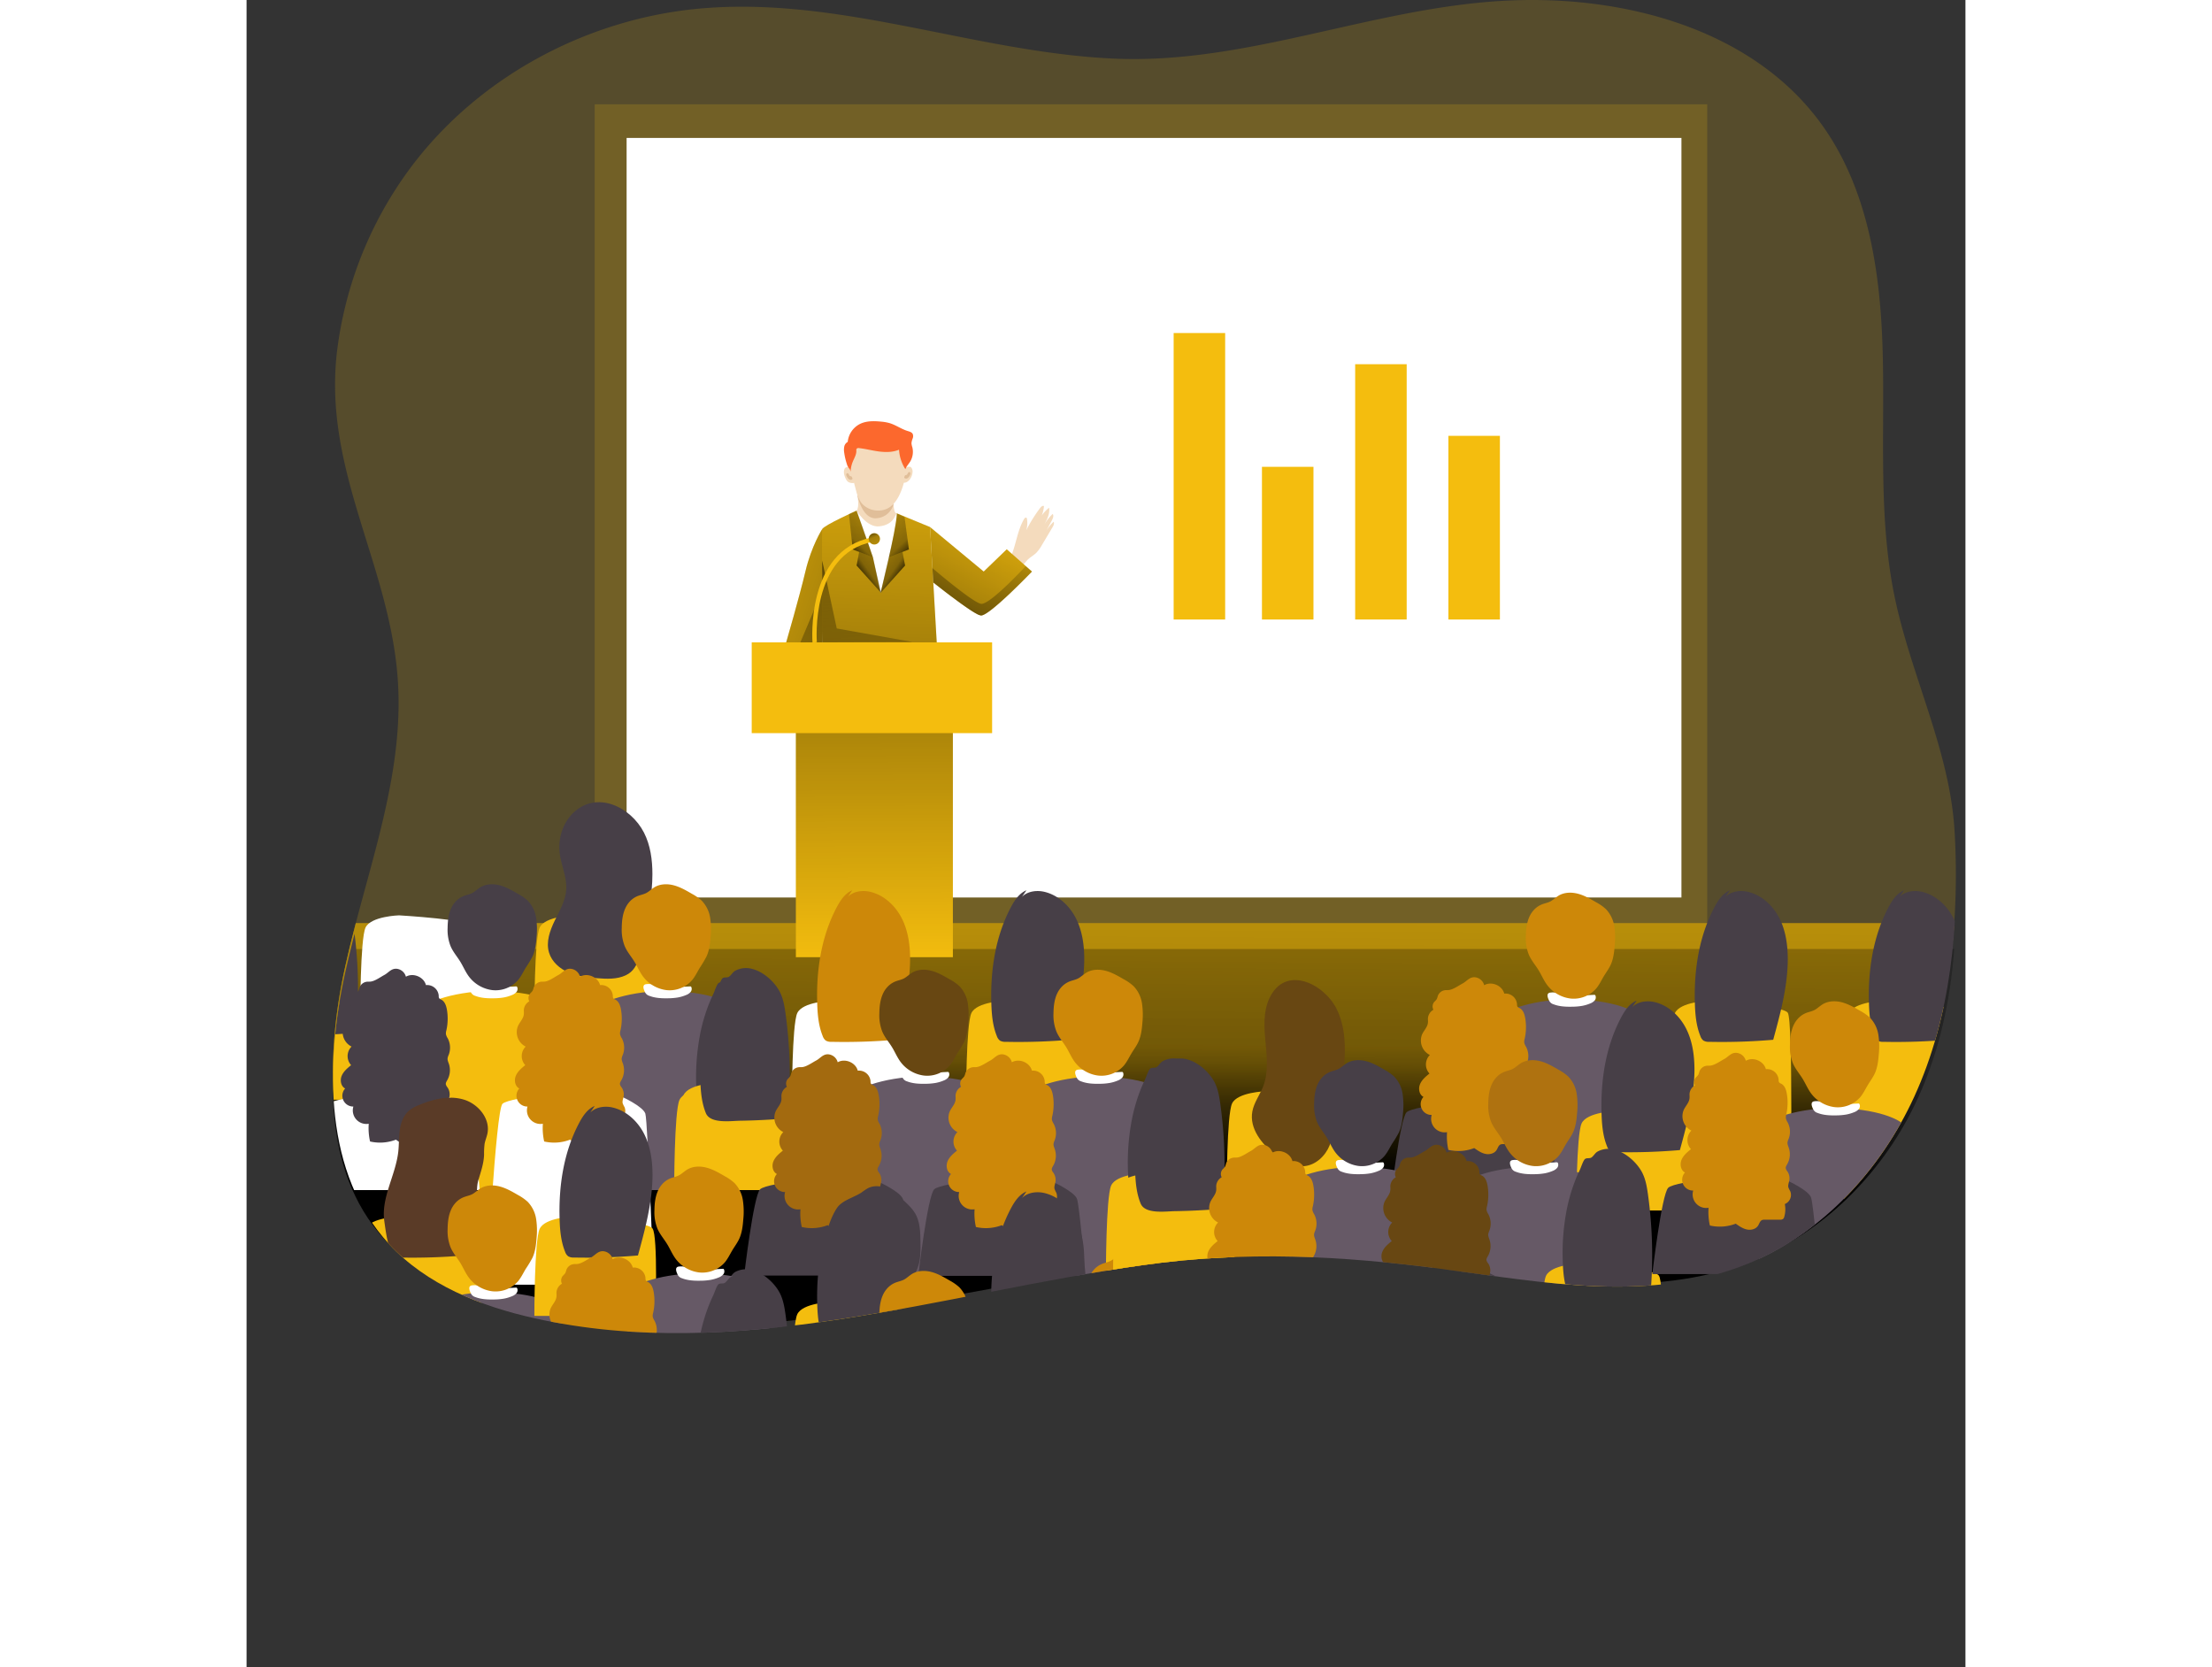 <svg id="Layer_1" data-name="Layer 1" xmlns="http://www.w3.org/2000/svg" xmlns:xlink="http://www.w3.org/1999/xlink" viewBox="0 0 1297.8 1258.75" width="406" height="306" class="illustration styles_illustrationTablet__1DWOa"><rect x="0" y="0" width="1297.8" height="1258.75" fill="#333333" stroke="none"/><defs><linearGradient id="linear-gradient" x1="701.81" y1="932.82" x2="705.52" y2="404.97" gradientUnits="userSpaceOnUse"><stop offset="0.01"></stop><stop offset="0.08" stop-opacity="0.69"></stop><stop offset="0.21" stop-opacity="0.32"></stop><stop offset="1" stop-opacity="0"></stop></linearGradient><linearGradient id="linear-gradient-2" x1="701.88" y1="939.34" x2="705.35" y2="444.46" xlink:href="#linear-gradient"></linearGradient><clipPath id="clip-path" transform="translate(-25.57 -32.48)"><path d="M94.18,299.54C82,392.39,135.71,464.85,140.09,555.07c3.49,72-24.46,141.19-40,211.55s-15.83,152.09,33,205.09c28.31,30.75,69.16,47,110,56.08,153.56,34.24,307.89-18.92,459.25-40.15,77.24-10.83,149.55-7.2,226.51,3,76.16,10.06,157.11,25.91,230.89-4.32,56-23,99.8-70.82,125-125.89,27.76-60.66,34.21-129.59,30.51-195.61-3.42-61.13-32.92-117.59-45.31-177.54-12.29-59.5-7.49-121-8.91-181.73s-10.21-124.17-45.4-173.7c-51.64-72.7-149.19-98.91-238.27-94.56C876.21,42.18,781,85.72,680.05,81,574.87,76.17,473.33,33.57,367.14,43.35c-82.43,7.6-161.68,49-213.07,113.93A291.87,291.87,0,0,0,94.18,299.54Z" fill="none"></path></clipPath><linearGradient id="linear-gradient-3" x1="473.36" y1="484.68" x2="474.59" y2="726.69" xlink:href="#linear-gradient"></linearGradient><linearGradient id="linear-gradient-4" x1="500" y1="578.94" x2="508.34" y2="314.04" xlink:href="#linear-gradient"></linearGradient><linearGradient id="linear-gradient-5" x1="548.74" y1="508.16" x2="604.77" y2="399.35" xlink:href="#linear-gradient"></linearGradient><linearGradient id="linear-gradient-6" x1="513.3" y1="496.48" x2="333.18" y2="437.68" xlink:href="#linear-gradient"></linearGradient><linearGradient id="linear-gradient-7" x1="477.64" y1="449.35" x2="515.3" y2="409.83" xlink:href="#linear-gradient"></linearGradient><linearGradient id="linear-gradient-8" x1="462.83" y1="437.75" x2="500.1" y2="411.82" xlink:href="#linear-gradient"></linearGradient><linearGradient id="linear-gradient-9" x1="1306.48" y1="451.85" x2="1348.47" y2="407.8" gradientTransform="matrix(-1, 0, 0, 1, 1836.02, 0)" xlink:href="#linear-gradient"></linearGradient><linearGradient id="linear-gradient-10" x1="1315.49" y1="470.23" x2="1352.76" y2="444.3" gradientTransform="matrix(-1, 0, 0, 1, 1810.45, -32.48)" xlink:href="#linear-gradient"></linearGradient><linearGradient id="linear-gradient-11" x1="448.35" y1="392.68" x2="479.84" y2="632.84" xlink:href="#linear-gradient"></linearGradient><linearGradient id="linear-gradient-12" x1="553.48" y1="515.95" x2="609.5" y2="407.6" xlink:href="#linear-gradient"></linearGradient><linearGradient id="linear-gradient-13" x1="470.53" y1="398.05" x2="485.2" y2="435.4" xlink:href="#linear-gradient"></linearGradient></defs><title>1</title><path d="M1314.9,729.49c-3,43.65-12.07,86.87-30.23,126.57-25.19,55.09-69,103-125,125.9-73.77,30.23-154.71,14.38-230.86,4.31-77-10.16-149.29-13.78-226.51-3-151.37,21.25-305.69,74.4-459.25,40.16-40.82-9.11-81.67-25.32-110-56.08-48.81-53-48.54-134.72-33-205.1,2.44-11,5.13-21.88,8-32.8,15.52-59.17,35-118,32-178.76C135.7,460.52,82,388.06,94.2,295.21A291.51,291.51,0,0,1,154.06,153C205.46,88.06,284.7,46.62,367.15,39,473.33,29.25,574.86,71.85,680,76.71,781,81.39,876.2,37.87,977.31,32.94c89.07-4.34,186.62,21.84,238.26,94.56,35.19,49.53,44,112.94,45.39,173.69s-3.36,122.22,8.91,181.72c12.4,60,41.9,116.44,45.32,177.55A542.85,542.85,0,0,1,1314.9,729.49Z" transform="translate(-25.57 -32.48)" fill="#f4bd0e" opacity="0.18" style="isolation: isolate;"></path><path d="M1314.9,729.49c-3,43.65-12.07,86.87-30.23,126.57-25.19,55.09-69,103-125,125.9-73.77,30.23-154.71,14.38-230.86,4.31-77-10.16-149.29-13.78-226.51-3-151.37,21.25-305.69,74.4-459.25,40.16-40.82-9.11-81.67-25.32-110-56.08-48.81-53-48.54-134.72-33-205.1,2.44-11,5.13-21.88,8-32.8Z" transform="translate(-25.57 -32.48)" fill="#f4bd0e"></path><path d="M1314.9,729.49c-3,43.65-12.07,86.87-30.23,126.57-25.19,55.09-69,103-125,125.9-73.77,30.23-154.71,14.38-230.86,4.31-77-10.16-149.29-13.78-226.51-3-151.37,21.25-305.69,74.4-459.25,40.16-40.82-9.11-81.67-25.32-110-56.08-48.81-53-48.54-134.72-33-205.1,2.44-11,5.13-21.88,8-32.8Z" transform="translate(-25.57 -32.48)" fill="url(#linear-gradient)"></path><path d="M1314.9,749c-3,40.85-12.07,81.31-30.23,118.48-25.19,51.57-69,96.37-125,117.86-73.77,28.3-154.71,13.46-230.86,4-77-9.51-149.29-12.9-226.51-2.77-151.37,19.89-305.69,69.65-459.25,37.6-40.82-8.53-81.67-23.71-110-52.5-48.81-49.63-48.54-126.12-33-192,2.44-10.25,5.13-20.47,8-30.69Z" transform="translate(-25.57 -32.48)" fill="url(#linear-gradient-2)"></path><rect x="262.87" y="78.75" width="839.94" height="618.3" fill="#f4bd0e" opacity="0.18" style="isolation: isolate;"></rect><rect x="286.95" y="104.14" width="796.42" height="573.47" fill="#fff"></rect><g clip-path="url(#clip-path)"><rect x="414.75" y="505.42" width="118.54" height="217.26" fill="#f4bd0e"></rect><rect x="414.75" y="505.42" width="118.54" height="217.26" fill="url(#linear-gradient-3)"></rect><path d="M54.89,785.45s-21.3.61-25.31,9.26-4,68.07-4,68.07h91.37s2.1-62.62-2.19-68.38S54.89,785.45,54.89,785.45Z" transform="translate(-25.57 -32.48)" fill="#f4bd0e"></path><path d="M81.77,699.57a17.45,17.45,0,0,0-13.08,1.2c-2.17,1.15-3,3.39-4.84,4.61-1.5,1-4.06-.17-5.3,1.65-1.45,2.12-2.43,5.63-3.57,8q-2.2,4.61-4,9.4a131,131,0,0,0-5.62,19.64,171.51,171.51,0,0,0-3.11,40.39c.29,8.12,1.07,16.37,4.15,23.89,3.36,8.22,18.94,5.85,25.81,5.74q18-.29,35.9-1.84a333.57,333.57,0,0,0-1.58-79.19c-.81-5.83-1.83-11.77-4.66-16.93C98,709.15,90.18,701.86,81.77,699.57Z" transform="translate(-25.57 -32.48)" fill="#473f47"></path><path d="M140.71,723.57s-21.3.61-25.32,9.26-4,65.75-4,65.75h91.37s2.1-60.3-2.18-66.06S140.71,723.57,140.71,723.57Z" transform="translate(-25.57 -32.48)" fill="#fff"></path><path d="M152.75,931s4-133.77,7.11-138.32,29-13.95,61.2-11.67,41.84,11.67,41.84,11.67L271.15,931Z" transform="translate(-25.57 -32.48)" fill="#f4bd0e"></path><path d="M177.2,860.38s16.18,7.35,18,12.9S201.61,931,201.61,931H75.31s6.94-60,12-65.13S150.37,854,177.2,860.38Z" transform="translate(-25.57 -32.48)" fill="#fff"></path><path d="M119.4,773.56c-1,.15-2.08,0-3.11.15a6.68,6.68,0,0,0-5.41,4.41,13,13,0,0,1-.81,2.4,16.82,16.82,0,0,1-1.88,2.08,5.39,5.39,0,0,0-.62,5.9,8.09,8.09,0,0,0-4.13,6.6c0,1,.12,2.11,0,3.16-.3,3.29-3,5.79-4.38,8.79a12.19,12.19,0,0,0,5.79,15.61,10.11,10.11,0,0,0-.33,14c-2.81,2.29-5.74,4.73-7.12,8.08s-.62,7.9,2.61,9.56a8.15,8.15,0,0,0,6.21,13.62,10.24,10.24,0,0,0,11.6,13,45.66,45.66,0,0,0,1,13.39,33.58,33.58,0,0,0,19.53-1.38c2.58,1.83,5.26,3.7,8.35,4.37s6.75-.17,8.47-2.83c1-1.48,1.38-3.52,3-4.25a5.18,5.18,0,0,1,2.18-.3l11.33,0a3.79,3.79,0,0,0,2.38-.53,3.42,3.42,0,0,0,1-1.9,20.37,20.37,0,0,0,.34-9.38,7.43,7.43,0,0,0,4.08-9.76,15.65,15.65,0,0,1-1.39-2.89c-.4-1.68.39-3.39.7-5.09a9.33,9.33,0,0,0-1.47-6.83,6.23,6.23,0,0,1-1.29-2.38c-.17-1.16.56-2.23,1.14-3.26a15.2,15.2,0,0,0,1.19-12.14c-.48-1.41-1.17-2.84-1-4.32a10.32,10.32,0,0,1,.84-2.57,15.1,15.1,0,0,0-.72-12.42,9.76,9.76,0,0,1-1.38-3.16,8.24,8.24,0,0,1,.33-2.87,40.15,40.15,0,0,0,.39-15.75c-.52-2.93-1.62-6.13-4.28-7.48a3.73,3.73,0,0,1-1.52-1,3.4,3.4,0,0,1-.35-1.9,8.74,8.74,0,0,0-9.65-8.05c-1.54-6.15-9.66-9.55-15.13-6.34a8.12,8.12,0,0,0-7-6c-4.11-.33-6.24,3.05-9.2,4.63S122.71,773.1,119.4,773.56Z" transform="translate(-25.57 -32.48)" fill="#473f47"></path><path d="M194.26,776.2a2.58,2.58,0,0,1,1.56-.67c3.29-.48,6.58.54,9.84,1.18,7.62,1.49,15.47.92,23.23.51a1.19,1.19,0,0,1,.59.07,1,1,0,0,1,.46.52,3.59,3.59,0,0,1-.7,3.76,8.42,8.42,0,0,1-3.35,2.19,28.94,28.94,0,0,1-5.91,1.77,46.66,46.66,0,0,1-7.65.66c-4.74.09-9.65-.12-14.11-1.85a5.19,5.19,0,0,1-3.08-2.39C194.39,780.56,193,777.6,194.26,776.2Z" transform="translate(-25.57 -32.48)" fill="#fff"></path><path d="M182.85,713.8a19.13,19.13,0,0,0-2.55,3.94c-2.31,4.75-2.86,10.17-2.93,15.45a33.47,33.47,0,0,0,2.15,13.42c1.8,4.39,4.79,7.71,7.29,11.73,2.14,3.43,3.71,7.21,6,10.52A26.13,26.13,0,0,0,211,780a22.54,22.54,0,0,0,19.6-7.6c2.32-2.8,3.87-6.15,5.75-9.27a91.68,91.68,0,0,0,5.06-8.37c2.13-4.55,2.73-9.65,3.11-14.66a58,58,0,0,0-.31-14.66,23.93,23.93,0,0,0-6.4-13,36.72,36.72,0,0,0-7.33-5.11c-4.42-2.58-8.9-5.18-13.85-6.46s-10.5-1.08-14.79,1.69c-1.84,1.19-3.46,2.72-5.33,3.85s-4.13,1.56-6.29,2.31A16.68,16.68,0,0,0,182.85,713.8Z" transform="translate(-25.57 -32.48)" fill="#473f47"></path><path d="M272.18,723.57s-21.3.61-25.31,9.26-4,65.75-4,65.75h91.38s2.1-60.3-2.19-66.06S272.18,723.57,272.18,723.57Z" transform="translate(-25.57 -32.48)" fill="#f4bd0e"></path><path d="M332,692.51c0-10.78-1.46-21.8-6.37-31.41-9.95-19.45-35.79-32.14-53.6-14.7-7.94,7.78-11.43,19.55-10,30.57,1.19,9.13,5.49,17.88,4.93,27.08-.51,8.38-5,15.91-8.67,23.44s-6.78,16.16-4.35,24.19c2.11,7,8.1,12.19,14.77,15.05s14,3.68,21.24,4.27c7.4.61,15.18,1,21.91-2.17,11.69-5.46,10.46-20.18,13.19-30.94C328.86,723,332,707.89,332,692.51Z" transform="translate(-25.57 -32.48)" fill="#473f47"></path><path d="M284.22,931s4-133.77,7.12-138.32,29-13.95,61.19-11.67,41.84,11.67,41.84,11.67L402.63,931Z" transform="translate(-25.57 -32.48)" fill="#665966"></path><path d="M308.67,860.38s16.18,7.35,18,12.9,6.38,129.14,6.38,129.14H206.78s6.95-131.45,12-136.55S281.84,854,308.67,860.38Z" transform="translate(-25.57 -32.48)" fill="#fff"></path><path d="M250.88,773.56c-1,.15-2.09,0-3.12.15a6.71,6.71,0,0,0-5.41,4.41,12.32,12.32,0,0,1-.81,2.4,15.36,15.36,0,0,1-1.88,2.08,5.39,5.39,0,0,0-.62,5.9,8.06,8.06,0,0,0-4.12,6.6c0,1,.11,2.11,0,3.16-.31,3.29-3,5.79-4.38,8.79a12.17,12.17,0,0,0,5.78,15.61,10.11,10.11,0,0,0-.32,14c-2.82,2.29-5.74,4.73-7.13,8.08s-.61,7.9,2.62,9.56a8.14,8.14,0,0,0,6.2,13.62,10.24,10.24,0,0,0,11.6,13,45.66,45.66,0,0,0,1,13.39,33.58,33.58,0,0,0,19.53-1.38c2.59,1.83,5.26,3.7,8.36,4.37s6.74-.17,8.46-2.83c1-1.48,1.39-3.52,3-4.25a5.11,5.11,0,0,1,2.17-.3l11.33,0a3.84,3.84,0,0,0,2.39-.53,3.55,3.55,0,0,0,1-1.9,20.37,20.37,0,0,0,.33-9.38,7.43,7.43,0,0,0,4.08-9.76,16.27,16.27,0,0,1-1.38-2.89c-.41-1.68.38-3.39.69-5.09a9.32,9.32,0,0,0-1.46-6.83,6,6,0,0,1-1.29-2.38c-.17-1.16.56-2.23,1.14-3.26a15.16,15.16,0,0,0,1.18-12.14c-.47-1.41-1.17-2.84-1-4.32a10.32,10.32,0,0,1,.84-2.57,15.06,15.06,0,0,0-.73-12.42,10,10,0,0,1-1.38-3.16,8,8,0,0,1,.34-2.87,40,40,0,0,0,.38-15.75c-.52-2.93-1.61-6.13-4.27-7.48a3.77,3.77,0,0,1-1.53-1,3.48,3.48,0,0,1-.35-1.9,8.72,8.72,0,0,0-9.64-8.05c-1.55-6.15-9.67-9.55-15.14-6.34a8.11,8.11,0,0,0-7-6c-4.11-.33-6.23,3.05-9.2,4.63S254.19,773.1,250.88,773.56Z" transform="translate(-25.57 -32.48)" fill="#cd8809"></path><path d="M325.74,776.2a2.58,2.58,0,0,1,1.56-.67c3.28-.48,6.58.54,9.84,1.18,7.62,1.49,15.47.92,23.22.51a1.18,1.18,0,0,1,.59.07,1,1,0,0,1,.47.52,3.61,3.61,0,0,1-.7,3.76,8.46,8.46,0,0,1-3.36,2.19,29,29,0,0,1-5.9,1.77,46.69,46.69,0,0,1-7.66.66c-4.74.09-9.64-.12-14.11-1.85a5.22,5.22,0,0,1-3.08-2.39C325.87,780.56,324.46,777.6,325.74,776.2Z" transform="translate(-25.57 -32.48)" fill="#fff"></path><path d="M314.32,713.8a19.09,19.09,0,0,0-2.54,3.94c-2.32,4.75-2.87,10.17-2.93,15.45A33.29,33.29,0,0,0,311,746.61c1.8,4.39,4.78,7.71,7.29,11.73,2.14,3.43,3.71,7.21,6,10.52A26.15,26.15,0,0,0,342.43,780a22.52,22.52,0,0,0,19.6-7.6c2.33-2.8,3.87-6.15,5.76-9.27a91.57,91.57,0,0,0,5-8.37c2.13-4.55,2.73-9.65,3.11-14.66a57.52,57.52,0,0,0-.3-14.66,24,24,0,0,0-6.4-13,36.79,36.79,0,0,0-7.34-5.11c-4.41-2.58-8.9-5.18-13.84-6.46s-10.5-1.08-14.8,1.69c-1.84,1.19-3.45,2.72-5.33,3.85s-4.13,1.56-6.29,2.31A16.68,16.68,0,0,0,314.32,713.8Z" transform="translate(-25.57 -32.48)" fill="#cd8809"></path><path d="M377.75,853.67s-21.3.61-25.31,9.26-4,68.07-4,68.07H439.8s2.1-62.62-2.19-68.38S377.75,853.67,377.75,853.67Z" transform="translate(-25.57 -32.48)" fill="#f4bd0e"></path><path d="M404.63,767.79a17.45,17.45,0,0,0-13.08,1.2c-2.17,1.15-3.05,3.38-4.84,4.61-1.5,1-4.06-.17-5.3,1.65-1.45,2.12-2.43,5.63-3.57,8q-2.2,4.61-4,9.4a131,131,0,0,0-5.62,19.64,171.47,171.47,0,0,0-3.11,40.38c.29,8.13,1.07,16.38,4.15,23.9,3.36,8.22,18.94,5.85,25.81,5.74q18-.29,35.9-1.84a333.57,333.57,0,0,0-1.58-79.19c-.81-5.83-1.83-11.77-4.66-16.93C420.88,777.37,413,770.08,404.63,767.79Z" transform="translate(-25.57 -32.48)" fill="#473f47"></path><path d="M380.86,850s-21.3.62-25.32,9.26-4,68.07-4,68.07H442.9s2.1-62.62-2.18-68.38S380.86,850,380.86,850Z" transform="translate(-25.57 -32.48)" fill="#f4bd0e"></path><path d="M407.73,764.12a17.46,17.46,0,0,0-13.08,1.21c-2.16,1.15-3,3.38-4.84,4.6-1.49,1-4.06-.16-5.3,1.65-1.44,2.12-2.42,5.63-3.57,8q-2.2,4.6-4,9.39a131.34,131.34,0,0,0-5.61,19.64A171,171,0,0,0,368.22,849c.28,8.12,1.06,16.37,4.14,23.89,3.37,8.22,18.94,5.85,25.81,5.75q18-.28,35.9-1.85a334,334,0,0,0-1.57-79.18c-.82-5.84-1.83-11.78-4.67-16.94C424,773.7,416.15,766.41,407.73,764.12Z" transform="translate(-25.57 -32.48)" fill="#473f47"></path><path d="M466.67,788.12s-21.3.62-25.31,9.26-4,65.75-4,65.75h91.37s2.1-60.3-2.19-66.06S466.67,788.12,466.67,788.12Z" transform="translate(-25.57 -32.48)" fill="#fff"></path><path d="M482.9,704.64c-5.4,2.26-8.9,7.5-11.65,12.67-11.88,22.33-15.69,48.25-14.8,73.53.28,8.13,1.06,16.38,4.14,23.9a7.23,7.23,0,0,0,2.33,3.4,7.81,7.81,0,0,0,4.26.92,451.77,451.77,0,0,0,48.39-1.55c5.41-19.81,10.86-39.9,11-60.44.05-10.79-1.45-21.81-6.37-31.41S506.56,708,496,705.71c-6.88-1.5-15.4.34-18.34,6.75" transform="translate(-25.57 -32.48)" fill="#cd8809"></path><path d="M478.71,995.55s4-133.76,7.12-138.32,29-13.94,61.19-11.67,41.84,11.67,41.84,11.67l8.26,138.32Z" transform="translate(-25.57 -32.48)" fill="#665966"></path><path d="M503.16,924.93s16.18,7.35,18,12.9,6.38,57.72,6.38,57.72H401.27s7-60,12-65.12S476.33,918.52,503.16,924.93Z" transform="translate(-25.57 -32.48)" fill="#473f47"></path><path d="M445.37,838.12c-1,.14-2.08,0-3.12.15a6.67,6.67,0,0,0-5.4,4.4,12.35,12.35,0,0,1-.82,2.4,15.36,15.36,0,0,1-1.88,2.08,5.41,5.41,0,0,0-.62,5.9,8.07,8.07,0,0,0-4.12,6.6c-.05,1.05.11,2.11,0,3.17-.3,3.28-3,5.79-4.38,8.78a12.16,12.16,0,0,0,5.79,15.61,10.1,10.1,0,0,0-.33,14c-2.82,2.29-5.74,4.73-7.13,8.08s-.61,7.91,2.62,9.56a8.15,8.15,0,0,0,6.21,13.63,10.23,10.23,0,0,0,11.59,13,45.33,45.33,0,0,0,1,13.39,33.54,33.54,0,0,0,19.52-1.37c2.59,1.82,5.26,3.69,8.36,4.36s6.74-.17,8.46-2.82c1-1.49,1.39-3.53,3-4.26a5.27,5.27,0,0,1,2.17-.3l11.33,0a3.84,3.84,0,0,0,2.39-.53,3.49,3.49,0,0,0,1-1.89,20.56,20.56,0,0,0,.34-9.39,7.43,7.43,0,0,0,4.07-9.76,16.18,16.18,0,0,1-1.38-2.88c-.41-1.69.38-3.39.69-5.1a9.27,9.27,0,0,0-1.46-6.83,6.06,6.06,0,0,1-1.29-2.37c-.17-1.17.56-2.24,1.14-3.26a15.16,15.16,0,0,0,1.18-12.14c-.47-1.42-1.17-2.84-1-4.33a10.45,10.45,0,0,1,.84-2.57A15,15,0,0,0,503.5,881a9.88,9.88,0,0,1-1.37-3.17,8.27,8.27,0,0,1,.33-2.87,39.92,39.92,0,0,0,.38-15.74c-.51-2.94-1.61-6.14-4.27-7.48a3.79,3.79,0,0,1-1.52-1,3.28,3.28,0,0,1-.35-1.9,8.75,8.75,0,0,0-9.65-8c-1.55-6.15-9.67-9.55-15.14-6.34a8.11,8.11,0,0,0-7-6c-4.11-.33-6.23,3.06-9.2,4.63S448.68,837.65,445.37,838.12Z" transform="translate(-25.57 -32.48)" fill="#a36a0f"></path><path d="M520.23,840.75a2.51,2.51,0,0,1,1.56-.66c3.29-.49,6.58.53,9.84,1.17,7.62,1.5,15.47.92,23.22.52a1.3,1.3,0,0,1,.59.06,1.06,1.06,0,0,1,.47.53,3.62,3.62,0,0,1-.7,3.76,8.54,8.54,0,0,1-3.36,2.18,29,29,0,0,1-5.9,1.77,46.69,46.69,0,0,1-7.66.66c-4.73.1-9.64-.11-14.11-1.85a5.16,5.16,0,0,1-3.07-2.39C520.36,845.12,519,842.16,520.23,840.75Z" transform="translate(-25.57 -32.48)" fill="#fff"></path><path d="M508.81,778.36a18.76,18.76,0,0,0-2.54,3.93c-2.31,4.76-2.86,10.17-2.93,15.46a33.5,33.5,0,0,0,2.15,13.42c1.8,4.39,4.78,7.7,7.29,11.72,2.14,3.43,3.71,7.21,6,10.53a26.16,26.16,0,0,0,18.12,11.1,22.5,22.5,0,0,0,19.6-7.6c2.33-2.8,3.87-6.15,5.76-9.27a92.58,92.58,0,0,0,5.06-8.37c2.13-4.55,2.72-9.65,3.11-14.66a58,58,0,0,0-.31-14.66,24,24,0,0,0-6.4-13,36.43,36.43,0,0,0-7.34-5.12c-4.41-2.57-8.9-5.18-13.84-6.45s-10.5-1.08-14.8,1.69c-1.84,1.18-3.45,2.71-5.33,3.84s-4.13,1.56-6.29,2.31A16.7,16.7,0,0,0,508.81,778.36Z" transform="translate(-25.57 -32.48)" fill="#684712"></path><path d="M598.15,788.12s-21.3.62-25.32,9.26-4,65.75-4,65.75h91.37s2.1-60.3-2.18-66.06S598.15,788.12,598.15,788.12Z" transform="translate(-25.57 -32.48)" fill="#f4bd0e"></path><path d="M614.38,704.64c-5.4,2.26-8.9,7.5-11.65,12.67-11.88,22.33-15.69,48.25-14.81,73.53.28,8.13,1.07,16.38,4.14,23.9a7.23,7.23,0,0,0,2.33,3.4,7.85,7.85,0,0,0,4.26.92,451.88,451.88,0,0,0,48.4-1.55c5.4-19.81,10.85-39.9,11-60.44.06-10.79-1.45-21.81-6.36-31.41S638,708,627.5,705.71c-6.89-1.5-15.41.34-18.34,6.75" transform="translate(-25.57 -32.48)" fill="#473f47"></path><path d="M1129.33,788.12s-21.3.62-25.32,9.26-4,142.21-4,142.21h91.37s2.1-136.76-2.18-142.52S1129.33,788.12,1129.33,788.12Z" transform="translate(-25.57 -32.48)" fill="#f4bd0e"></path><path d="M1145.56,704.64c-5.4,2.26-8.9,7.5-11.65,12.67-11.88,22.33-15.69,48.25-14.81,73.53.29,8.13,1.07,16.38,4.15,23.9a7.09,7.09,0,0,0,2.33,3.4,7.79,7.79,0,0,0,4.25.92,451.88,451.88,0,0,0,48.4-1.55c5.41-19.81,10.85-39.9,11-60.44,0-10.79-1.46-21.81-6.37-31.41s-13.6-17.65-24.14-19.95c-6.89-1.5-15.41.34-18.34,6.75" transform="translate(-25.57 -32.48)" fill="#473f47"></path><path d="M966.84,937.36S970.82,803.6,974,799s29-13.95,61.2-11.67S1077,799,1077,799l8.25,138.32Z" transform="translate(-25.57 -32.48)" fill="#665966"></path><path d="M991.29,866.74s16.18,7.35,18,12.9,6.38,57.72,6.38,57.72H889.4s6.94-60,12-65.12S964.46,860.33,991.29,866.74Z" transform="translate(-25.57 -32.48)" fill="#473f47"></path><path d="M933.49,779.93c-1,.14-2.08,0-3.11.15a6.67,6.67,0,0,0-5.41,4.4,13,13,0,0,1-.81,2.4,16.82,16.82,0,0,1-1.88,2.08,5.39,5.39,0,0,0-.62,5.9,8.11,8.11,0,0,0-4.13,6.6c0,1,.12,2.11,0,3.17-.3,3.28-3,5.79-4.38,8.78A12.18,12.18,0,0,0,919,829a10.11,10.11,0,0,0-.32,14c-2.82,2.29-5.74,4.73-7.13,8.08s-.62,7.91,2.62,9.56a8.15,8.15,0,0,0,6.2,13.63,10.24,10.24,0,0,0,11.6,13,45.66,45.66,0,0,0,1,13.39,33.5,33.5,0,0,0,19.53-1.38c2.58,1.83,5.26,3.7,8.35,4.37s6.75-.17,8.47-2.82c1-1.49,1.38-3.53,3-4.26a5.34,5.34,0,0,1,2.18-.3l11.33,0a3.79,3.79,0,0,0,2.38-.53,3.51,3.51,0,0,0,1-1.89,20.55,20.55,0,0,0,.33-9.39,7.43,7.43,0,0,0,4.08-9.76,15.57,15.57,0,0,1-1.39-2.88c-.4-1.69.39-3.39.7-5.1a9.33,9.33,0,0,0-1.47-6.83,6.19,6.19,0,0,1-1.29-2.37c-.17-1.17.56-2.24,1.14-3.26a15.2,15.2,0,0,0,1.19-12.14c-.48-1.42-1.17-2.84-1-4.33a10.45,10.45,0,0,1,.84-2.57,15.07,15.07,0,0,0-.72-12.41,9.9,9.9,0,0,1-1.38-3.17,8,8,0,0,1,.34-2.87,40.1,40.1,0,0,0,.38-15.74c-.52-2.94-1.62-6.14-4.28-7.48a3.86,3.86,0,0,1-1.52-1,3.45,3.45,0,0,1-.35-1.9,8.75,8.75,0,0,0-9.65-8c-1.54-6.15-9.66-9.55-15.13-6.34a8.11,8.11,0,0,0-7-6c-4.11-.33-6.23,3.06-9.2,4.63S936.8,779.46,933.49,779.93Z" transform="translate(-25.57 -32.48)" fill="#cd8809"></path><path d="M1008.36,782.56a2.49,2.49,0,0,1,1.56-.66c3.28-.49,6.57.53,9.83,1.17,7.62,1.5,15.47.92,23.23.52a1.3,1.3,0,0,1,.59.06,1,1,0,0,1,.46.53,3.61,3.61,0,0,1-.69,3.76,8.62,8.62,0,0,1-3.36,2.18,28.94,28.94,0,0,1-5.91,1.77,46.66,46.66,0,0,1-7.65.66c-4.74.1-9.64-.11-14.11-1.85a5.18,5.18,0,0,1-3.08-2.39C1008.48,786.93,1007.08,784,1008.36,782.56Z" transform="translate(-25.57 -32.48)" fill="#fff"></path><path d="M996.94,720.17a19.21,19.21,0,0,0-2.55,3.93c-2.31,4.75-2.86,10.17-2.93,15.46A33.5,33.5,0,0,0,993.61,753c1.81,4.39,4.79,7.7,7.29,11.72,2.15,3.43,3.72,7.21,6,10.53a26.12,26.12,0,0,0,18.12,11.1,22.51,22.51,0,0,0,19.6-7.6c2.33-2.8,3.87-6.15,5.75-9.27,1.69-2.79,3.68-5.41,5.06-8.37,2.13-4.55,2.73-9.65,3.11-14.66a57.52,57.52,0,0,0-.31-14.66,23.9,23.9,0,0,0-6.4-13,36.36,36.36,0,0,0-7.33-5.12c-4.42-2.57-8.9-5.18-13.85-6.45s-10.5-1.08-14.79,1.68c-1.84,1.19-3.46,2.72-5.33,3.85s-4.13,1.56-6.29,2.31A16.62,16.62,0,0,0,996.94,720.17Z" transform="translate(-25.57 -32.48)" fill="#cd8809"></path><path d="M1260.8,788.12s-21.3.62-25.31,9.26-4,143-4,143l91.37-77.2s2.1-60.3-2.19-66.06S1260.8,788.12,1260.8,788.12Z" transform="translate(-25.57 -32.48)" fill="#f4bd0e"></path><path d="M1277,704.64c-5.4,2.26-8.9,7.5-11.65,12.67-11.88,22.33-15.69,48.25-14.8,73.53.28,8.13,1.06,16.38,4.14,23.9a7.16,7.16,0,0,0,2.33,3.4,7.81,7.81,0,0,0,4.26.92,451.77,451.77,0,0,0,48.39-1.55c5.41-19.81,10.86-39.9,11-60.44,0-10.79-1.45-21.81-6.37-31.41s-13.6-17.65-24.14-19.95c-6.89-1.5-15.41.34-18.34,6.75" transform="translate(-25.57 -32.48)" fill="#473f47"></path><path d="M610.18,995.55s4-133.76,7.12-138.32,29-13.94,61.2-11.67,41.84,11.67,41.84,11.67l8.25,138.32Z" transform="translate(-25.57 -32.48)" fill="#665966"></path><path d="M634.64,924.93s16.18,7.35,18,12.9,6.38,57.72,6.38,57.72H532.74s7-60,12-65.12S607.81,918.52,634.64,924.93Z" transform="translate(-25.57 -32.48)" fill="#473f47"></path><path d="M576.84,838.12c-1,.14-2.08,0-3.11.15a6.67,6.67,0,0,0-5.41,4.4,12.35,12.35,0,0,1-.82,2.4,16,16,0,0,1-1.87,2.08,5.39,5.39,0,0,0-.62,5.9,8.06,8.06,0,0,0-4.13,6.6c0,1.05.12,2.11,0,3.17-.3,3.28-3,5.79-4.38,8.78a12.16,12.16,0,0,0,5.79,15.61,10.11,10.11,0,0,0-.33,14c-2.81,2.29-5.74,4.73-7.12,8.08s-.62,7.91,2.61,9.56a8.15,8.15,0,0,0,6.21,13.63,10.24,10.24,0,0,0,11.59,13,46,46,0,0,0,1,13.39,33.58,33.58,0,0,0,19.53-1.37c2.58,1.82,5.26,3.69,8.35,4.36s6.74-.17,8.47-2.82c1-1.49,1.38-3.53,3-4.26a5.32,5.32,0,0,1,2.18-.3l11.33,0a3.79,3.79,0,0,0,2.38-.53,3.43,3.43,0,0,0,1-1.89,20.42,20.42,0,0,0,.34-9.39,7.43,7.43,0,0,0,4.08-9.76A15.57,15.57,0,0,1,635.6,930c-.4-1.69.39-3.39.69-5.1a9.27,9.27,0,0,0-1.46-6.83,6.06,6.06,0,0,1-1.29-2.37c-.17-1.17.56-2.24,1.14-3.26a15.16,15.16,0,0,0,1.18-12.14c-.47-1.42-1.16-2.84-1-4.33a10.45,10.45,0,0,1,.84-2.57A15.07,15.07,0,0,0,635,881a9.69,9.69,0,0,1-1.38-3.17,8.27,8.27,0,0,1,.33-2.87,40.11,40.11,0,0,0,.39-15.74c-.52-2.94-1.62-6.14-4.28-7.48a3.79,3.79,0,0,1-1.52-1,3.36,3.36,0,0,1-.35-1.9,8.75,8.75,0,0,0-9.65-8c-1.54-6.15-9.67-9.55-15.14-6.34a8.1,8.1,0,0,0-7-6c-4.11-.33-6.24,3.06-9.2,4.63S580.15,837.65,576.84,838.12Z" transform="translate(-25.57 -32.48)" fill="#cd8809"></path><path d="M651.7,840.75a2.51,2.51,0,0,1,1.56-.66c3.29-.49,6.58.53,9.84,1.17,7.62,1.5,15.47.92,23.22.52a1.36,1.36,0,0,1,.6.06,1,1,0,0,1,.46.53,3.62,3.62,0,0,1-.7,3.76,8.58,8.58,0,0,1-3.35,2.18,29.13,29.13,0,0,1-5.91,1.77,46.66,46.66,0,0,1-7.65.66c-4.74.1-9.65-.11-14.11-1.85a5.15,5.15,0,0,1-3.08-2.39C651.83,845.12,650.43,842.16,651.7,840.75Z" transform="translate(-25.57 -32.48)" fill="#fff"></path><path d="M640.29,778.36a18.8,18.8,0,0,0-2.55,3.93c-2.31,4.76-2.86,10.17-2.93,15.46A33.5,33.5,0,0,0,637,811.17c1.8,4.39,4.78,7.7,7.29,11.72,2.14,3.43,3.71,7.21,6,10.53a26.16,26.16,0,0,0,18.13,11.1,22.48,22.48,0,0,0,19.59-7.6c2.33-2.8,3.87-6.15,5.76-9.27,1.69-2.79,3.68-5.41,5.06-8.37,2.13-4.55,2.73-9.65,3.11-14.66a58,58,0,0,0-.31-14.66,23.9,23.9,0,0,0-6.4-13,36.36,36.36,0,0,0-7.33-5.12c-4.42-2.57-8.9-5.18-13.85-6.45s-10.5-1.08-14.79,1.69c-1.84,1.18-3.46,2.71-5.33,3.84s-4.13,1.56-6.29,2.31A16.64,16.64,0,0,0,640.29,778.36Z" transform="translate(-25.57 -32.48)" fill="#cd8809"></path><path d="M703.72,918.22s-21.3.62-25.32,9.26-4,68.07-4,68.07h91.37s2.1-62.62-2.18-68.38S703.72,918.22,703.72,918.22Z" transform="translate(-25.57 -32.48)" fill="#f4bd0e"></path><path d="M730.59,832.34a17.46,17.46,0,0,0-13.08,1.21c-2.16,1.15-3,3.38-4.84,4.6-1.49,1-4.06-.16-5.3,1.65-1.44,2.12-2.42,5.63-3.57,8q-2.2,4.6-4,9.39a131,131,0,0,0-5.61,19.64,171,171,0,0,0-3.11,40.39c.28,8.12,1.06,16.37,4.14,23.89,3.37,8.22,18.95,5.85,25.81,5.75q18-.28,35.9-1.85a334,334,0,0,0-1.57-79.18c-.82-5.84-1.83-11.78-4.67-16.94C746.85,841.92,739,834.63,730.59,832.34Z" transform="translate(-25.57 -32.48)" fill="#473f47"></path><path d="M380.86,1077.41s-21.3.62-25.32,9.26-4,68.07-4,68.07H442.9s2.1-62.62-2.18-68.38S380.86,1077.41,380.86,1077.41Z" transform="translate(-25.57 -32.48)" fill="#f4bd0e"></path><path d="M407.73,991.53a17.45,17.45,0,0,0-13.08,1.2c-2.16,1.16-3,3.39-4.84,4.61-1.49,1-4.06-.17-5.3,1.65-1.44,2.12-2.42,5.63-3.57,8q-2.2,4.61-4,9.39a131,131,0,0,0-5.61,19.64,171,171,0,0,0-3.11,40.39c.28,8.12,1.06,16.37,4.14,23.89,3.37,8.22,18.94,5.85,25.81,5.74q18-.29,35.9-1.84A334,334,0,0,0,432.5,1025c-.82-5.84-1.83-11.78-4.67-16.94C424,1001.11,416.15,993.82,407.73,991.53Z" transform="translate(-25.57 -32.48)" fill="#473f47"></path><path d="M466.67,1015.53s-21.3.62-25.31,9.26-4,65.75-4,65.75h91.37s2.1-60.3-2.19-66.06S466.67,1015.53,466.67,1015.53Z" transform="translate(-25.57 -32.48)" fill="#f4bd0e"></path><path d="M515.57,1044.92c2.7-9.89,7.46-21.44,7.58-31.74.1-9,5.87-14.91,9-23.14,2.44-6.44,2.35-13.53,2.23-20.42s-.33-14.36-3.72-20.5c-2.09-3.77-5.25-6.83-8.4-9.78-3.8-3.57-7.74-7.15-12.49-9.33s-10.48-2.8-15.12-.4a45.93,45.93,0,0,0-4.56,3.06c-5.84,4-14.76,5.86-18.79,11.91-4.54,6.8-7.21,16-9.4,23.75-4.56,16.19-6,33.15-5.42,49.92.28,8.13,1.06,16.38,4.14,23.9a7.23,7.23,0,0,0,2.33,3.4,7.81,7.81,0,0,0,4.26.92A451.77,451.77,0,0,0,515.57,1044.92Z" transform="translate(-25.57 -32.48)" fill="#473f47"></path><path d="M478.71,1223s4-133.76,7.12-138.32,29-14,61.19-11.67,41.84,11.67,41.84,11.67L597.12,1223Z" transform="translate(-25.57 -32.48)" fill="#665966"></path><path d="M503.16,1152.34s16.18,7.35,18,12.9,6.38,57.72,6.38,57.72H401.27s7-60,12-65.13S476.33,1145.93,503.16,1152.34Z" transform="translate(-25.57 -32.48)" fill="#473f47"></path><path d="M445.37,1065.53c-1,.14-2.08,0-3.12.14a6.68,6.68,0,0,0-5.4,4.41,12.35,12.35,0,0,1-.82,2.4,15.36,15.36,0,0,1-1.88,2.08,5.41,5.41,0,0,0-.62,5.9,8.07,8.07,0,0,0-4.12,6.6c-.05,1,.11,2.11,0,3.16-.3,3.29-3,5.8-4.38,8.79a12.16,12.16,0,0,0,5.79,15.61,10.1,10.1,0,0,0-.33,14c-2.82,2.29-5.74,4.73-7.13,8.08s-.61,7.9,2.62,9.56a8.15,8.15,0,0,0,6.21,13.63,10.23,10.23,0,0,0,11.59,13,45.33,45.33,0,0,0,1,13.39,33.46,33.46,0,0,0,19.52-1.38c2.59,1.83,5.26,3.7,8.36,4.37s6.74-.17,8.46-2.83c1-1.48,1.39-3.52,3-4.25a5.27,5.27,0,0,1,2.17-.3l11.33,0a3.84,3.84,0,0,0,2.39-.53,3.49,3.49,0,0,0,1-1.89,20.56,20.56,0,0,0,.34-9.39,7.43,7.43,0,0,0,4.07-9.76,16.18,16.18,0,0,1-1.38-2.88c-.41-1.69.38-3.39.69-5.1a9.27,9.27,0,0,0-1.46-6.83,6.06,6.06,0,0,1-1.29-2.37c-.17-1.17.56-2.24,1.14-3.27a15.15,15.15,0,0,0,1.18-12.14c-.47-1.41-1.17-2.83-1-4.32a10.45,10.45,0,0,1,.84-2.57,15.06,15.06,0,0,0-.73-12.42,9.73,9.73,0,0,1-1.37-3.16,8.27,8.27,0,0,1,.33-2.87,39.92,39.92,0,0,0,.38-15.74c-.51-2.94-1.61-6.14-4.27-7.48a3.79,3.79,0,0,1-1.52-1,3.28,3.28,0,0,1-.35-1.9,8.75,8.75,0,0,0-9.65-8c-1.55-6.15-9.67-9.55-15.14-6.34a8.11,8.11,0,0,0-7-6c-4.11-.33-6.23,3.06-9.2,4.63S448.68,1065.06,445.37,1065.53Z" transform="translate(-25.57 -32.48)" fill="#cd8809"></path><path d="M520.23,1068.16a2.51,2.51,0,0,1,1.56-.66c3.29-.49,6.58.53,9.84,1.17,7.62,1.5,15.47.92,23.22.52a1.17,1.17,0,0,1,.59.06,1.06,1.06,0,0,1,.47.53,3.62,3.62,0,0,1-.7,3.76,8.54,8.54,0,0,1-3.36,2.18,29,29,0,0,1-5.9,1.77,46.69,46.69,0,0,1-7.66.66c-4.73.09-9.64-.11-14.11-1.85a5.2,5.2,0,0,1-3.07-2.39C520.36,1072.53,519,1069.57,520.23,1068.16Z" transform="translate(-25.57 -32.48)" fill="#fff"></path><path d="M508.81,1005.77a18.76,18.76,0,0,0-2.54,3.93c-2.31,4.75-2.86,10.17-2.93,15.45a33.54,33.54,0,0,0,2.15,13.43c1.8,4.39,4.78,7.7,7.29,11.72,2.14,3.43,3.71,7.21,6,10.53a26.16,26.16,0,0,0,18.12,11.1,22.5,22.5,0,0,0,19.6-7.6c2.33-2.8,3.87-6.15,5.76-9.27a92.58,92.58,0,0,0,5.06-8.37c2.13-4.55,2.72-9.65,3.11-14.66a58,58,0,0,0-.31-14.66,24,24,0,0,0-6.4-13,36.43,36.43,0,0,0-7.34-5.12c-4.41-2.58-8.9-5.18-13.84-6.45s-10.5-1.08-14.8,1.68c-1.84,1.19-3.45,2.72-5.33,3.85s-4.13,1.56-6.29,2.31A16.62,16.62,0,0,0,508.81,1005.77Z" transform="translate(-25.57 -32.48)" fill="#cd8809"></path><path d="M598.15,1015.53s-21.3.62-25.32,9.26-4,65.75-4,65.75h91.37s2.1-60.3-2.18-66.06S598.15,1015.53,598.15,1015.53Z" transform="translate(-25.57 -32.48)" fill="#f4bd0e"></path><path d="M614.38,932.05c-5.4,2.26-8.9,7.5-11.65,12.66C590.85,967.05,587,993,587.92,1018.25c.28,8.13,1.07,16.38,4.14,23.9a7.23,7.23,0,0,0,2.33,3.4,7.85,7.85,0,0,0,4.26.92,451.88,451.88,0,0,0,48.4-1.55c5.4-19.81,10.85-39.9,11-60.44.06-10.79-1.45-21.81-6.36-31.42S638,935.41,627.5,933.12c-6.89-1.5-15.41.34-18.34,6.75" transform="translate(-25.57 -32.48)" fill="#473f47"></path><path d="M634.84,1208.76s4-133.77,7.12-138.32,29-14,61.19-11.67S745,1070.44,745,1070.44l8.26,138.32Z" transform="translate(-25.57 -32.48)" fill="#665966"></path><path d="M659.29,1138.14s16.19,7.34,18,12.9,6.38,57.72,6.38,57.72H557.4s7-60,12-65.13S632.46,1131.72,659.29,1138.14Z" transform="translate(-25.57 -32.48)" fill="#473f47"></path><path d="M601.5,1051.32c-1,.15-2.08,0-3.12.15a6.67,6.67,0,0,0-5.4,4.4,12.45,12.45,0,0,1-.82,2.41,16,16,0,0,1-1.88,2.08,5.39,5.39,0,0,0-.62,5.89,8.07,8.07,0,0,0-4.12,6.6c0,1.06.11,2.12,0,3.17-.3,3.29-3,5.79-4.38,8.78a12.18,12.18,0,0,0,5.79,15.62,10.1,10.1,0,0,0-.33,14c-2.82,2.29-5.74,4.72-7.12,8.08s-.62,7.9,2.61,9.56a8.14,8.14,0,0,0,6.21,13.62,10.23,10.23,0,0,0,11.59,13,45.33,45.33,0,0,0,1,13.39,33.62,33.62,0,0,0,19.52-1.38c2.59,1.83,5.27,3.7,8.36,4.37s6.74-.17,8.46-2.83c1-1.48,1.39-3.52,3-4.25a5.14,5.14,0,0,1,2.17-.31l11.33,0a3.77,3.77,0,0,0,2.39-.52,3.48,3.48,0,0,0,1-1.9,20.55,20.55,0,0,0,.34-9.39,7.42,7.42,0,0,0,4.08-9.75,15.65,15.65,0,0,1-1.39-2.89c-.4-1.68.38-3.39.69-5.09a9.3,9.3,0,0,0-1.46-6.84,6.06,6.06,0,0,1-1.29-2.37c-.17-1.16.56-2.24,1.14-3.26a15.16,15.16,0,0,0,1.18-12.14c-.47-1.42-1.17-2.84-1-4.32a10.32,10.32,0,0,1,.84-2.57,15.06,15.06,0,0,0-.73-12.42,9.83,9.83,0,0,1-1.37-3.16,8.24,8.24,0,0,1,.33-2.87,40,40,0,0,0,.38-15.75c-.51-2.94-1.61-6.13-4.27-7.48a3.67,3.67,0,0,1-1.52-1,3.31,3.31,0,0,1-.35-1.9,8.73,8.73,0,0,0-9.65-8c-1.55-6.15-9.67-9.56-15.14-6.34a8.1,8.1,0,0,0-7-6c-4.11-.34-6.23,3-9.2,4.63S604.81,1050.85,601.5,1051.32Z" transform="translate(-25.57 -32.48)" fill="#cd8809"></path><path d="M676.36,1054a2.63,2.63,0,0,1,1.56-.66c3.29-.48,6.58.54,9.84,1.18,7.62,1.49,15.47.92,23.22.51a1.3,1.3,0,0,1,.59.06,1.06,1.06,0,0,1,.47.53,3.61,3.61,0,0,1-.7,3.76,8.57,8.57,0,0,1-3.36,2.19,29.49,29.49,0,0,1-5.9,1.77,47.81,47.81,0,0,1-7.66.66c-4.73.09-9.64-.12-14.11-1.85a5.2,5.2,0,0,1-3.07-2.39C676.49,1058.32,675.09,1055.36,676.36,1054Z" transform="translate(-25.57 -32.48)" fill="#fff"></path><path d="M664.94,991.56a18.83,18.83,0,0,0-2.54,3.94c-2.31,4.75-2.86,10.16-2.93,15.45a33.5,33.5,0,0,0,2.15,13.42c1.8,4.39,4.78,7.71,7.29,11.72,2.14,3.44,3.71,7.21,6,10.53a26.21,26.21,0,0,0,18.12,11.11,22.55,22.55,0,0,0,19.6-7.6c2.33-2.8,3.87-6.16,5.76-9.27a92.74,92.74,0,0,0,5.06-8.38c2.13-4.55,2.72-9.65,3.11-14.66a57.91,57.91,0,0,0-.31-14.65,23.9,23.9,0,0,0-6.4-13,37,37,0,0,0-7.34-5.12c-4.41-2.57-8.9-5.17-13.84-6.45s-10.5-1.08-14.8,1.69c-1.84,1.19-3.45,2.71-5.33,3.84s-4.13,1.57-6.29,2.31A16.78,16.78,0,0,0,664.94,991.56Z" transform="translate(-25.57 -32.48)" fill="#cd8809"></path><path d="M703.72,1145.63s-21.3.61-25.32,9.26-4,68.07-4,68.07h91.37s2.1-62.62-2.18-68.38S703.72,1145.63,703.72,1145.63Z" transform="translate(-25.57 -32.48)" fill="#f4bd0e"></path><path d="M730.59,1059.75a17.45,17.45,0,0,0-13.08,1.2c-2.16,1.16-3,3.39-4.84,4.61-1.49,1-4.06-.17-5.3,1.65-1.44,2.12-2.42,5.63-3.57,8q-2.2,4.62-4,9.4a131,131,0,0,0-5.61,19.64,171,171,0,0,0-3.11,40.39c.28,8.12,1.06,16.37,4.14,23.89,3.37,8.22,18.95,5.85,25.81,5.74q18-.29,35.9-1.84a334,334,0,0,0-1.57-79.18c-.82-5.84-1.83-11.78-4.67-16.94C746.85,1069.33,739,1062,730.59,1059.75Z" transform="translate(-25.57 -32.48)" fill="#473f47"></path><path d="M709.13,918.27s-21.3.62-25.32,9.26-4,68.07-4,68.07h91.37s2.1-62.62-2.18-68.38S709.13,918.27,709.13,918.27Z" transform="translate(-25.57 -32.48)" fill="#f4bd0e"></path><path d="M736,832.39a17.46,17.46,0,0,0-13.08,1.21c-2.16,1.15-3,3.38-4.84,4.6-1.49,1-4.06-.16-5.3,1.65-1.44,2.12-2.42,5.63-3.57,8q-2.21,4.61-4,9.39a131.34,131.34,0,0,0-5.61,19.64,171,171,0,0,0-3.11,40.39c.28,8.12,1.06,16.37,4.14,23.89,3.37,8.22,18.94,5.85,25.81,5.75q18-.28,35.9-1.85a334,334,0,0,0-1.57-79.18c-.82-5.84-1.83-11.78-4.67-16.94C752.25,842,744.42,834.68,736,832.39Z" transform="translate(-25.57 -32.48)" fill="#473f47"></path><path d="M794.94,856.39s-21.3.62-25.31,9.26-4,65.75-4,65.75H857s2.1-60.3-2.19-66.06S794.94,856.39,794.94,856.39Z" transform="translate(-25.57 -32.48)" fill="#f4bd0e"></path><path d="M854.8,825.34c.05-10.79-1.45-21.81-6.36-31.41-9.82-19.19-38.89-33.13-50.68-7.58-4.71,10.21-3.9,22-2.83,33.18s2.25,22.87-1.85,33.33c-2.49,6.37-6.87,12-8.12,18.78-2.38,12.73,7.06,24.63,17.26,32.61,6.28,4.92,13.74,9.32,21.69,8.7,8.74-.68,16.13-7.58,19.4-15.72,4-9.84,2.38-20.68,5.55-30.83C852.91,853.45,854.73,838.88,854.8,825.34Z" transform="translate(-25.57 -32.48)" fill="#684712"></path><path d="M1058.87,871.4s-21.3.61-25.31,9.26-4,65.75-4,65.75h91.37s2.1-60.3-2.19-66.06S1058.87,871.4,1058.87,871.4Z" transform="translate(-25.57 -32.48)" fill="#f4bd0e"></path><path d="M1075.1,787.92c-5.4,2.25-8.9,7.49-11.65,12.66-11.88,22.33-15.69,48.26-14.8,73.54.28,8.12,1.06,16.37,4.14,23.9a7.13,7.13,0,0,0,2.33,3.39,7.73,7.73,0,0,0,4.26.93,454.4,454.4,0,0,0,48.39-1.55c5.41-19.81,10.86-39.91,11-60.45,0-10.78-1.45-21.8-6.37-31.41s-13.6-17.65-24.14-19.94c-6.88-1.5-15.41.33-18.34,6.75" transform="translate(-25.57 -32.48)" fill="#473f47"></path><path d="M807,1063.82s4-133.76,7.12-138.32,29-14,61.19-11.67,41.84,11.67,41.84,11.67l8.26,138.32Z" transform="translate(-25.57 -32.48)" fill="#665966"></path><path d="M831.43,993.2s16.18,7.35,18,12.9,6.38,57.72,6.38,57.72H729.54s7-60,12-65.12S804.6,986.79,831.43,993.2Z" transform="translate(-25.57 -32.48)" fill="#473f47"></path><path d="M773.64,906.39c-1,.14-2.08,0-3.12.15a6.67,6.67,0,0,0-5.4,4.4,12.35,12.35,0,0,1-.82,2.4,15.36,15.36,0,0,1-1.88,2.08,5.41,5.41,0,0,0-.62,5.9,8.07,8.07,0,0,0-4.12,6.6c0,1.05.11,2.11,0,3.17-.3,3.28-3,5.79-4.38,8.78a12.16,12.16,0,0,0,5.79,15.61,10.1,10.1,0,0,0-.33,14c-2.82,2.29-5.74,4.73-7.12,8.08s-.62,7.91,2.61,9.56a8.15,8.15,0,0,0,6.21,13.63,10.23,10.23,0,0,0,11.59,13,45.33,45.33,0,0,0,1,13.39,33.46,33.46,0,0,0,19.52-1.38c2.59,1.83,5.26,3.7,8.36,4.37s6.74-.17,8.46-2.82c1-1.49,1.39-3.53,3-4.26a5.3,5.3,0,0,1,2.17-.3l11.33,0a3.84,3.84,0,0,0,2.39-.53,3.49,3.49,0,0,0,1-1.89,20.56,20.56,0,0,0,.34-9.39,7.43,7.43,0,0,0,4.08-9.76,15.57,15.57,0,0,1-1.39-2.88c-.41-1.69.38-3.39.69-5.1a9.27,9.27,0,0,0-1.46-6.83,6.06,6.06,0,0,1-1.29-2.37c-.17-1.17.56-2.24,1.14-3.26a15.16,15.16,0,0,0,1.18-12.14c-.47-1.42-1.17-2.84-1-4.33a10.45,10.45,0,0,1,.84-2.57,15,15,0,0,0-.73-12.41,9.88,9.88,0,0,1-1.37-3.17,8.27,8.27,0,0,1,.33-2.87,39.92,39.92,0,0,0,.38-15.74c-.51-2.94-1.61-6.14-4.27-7.48a3.79,3.79,0,0,1-1.52-1,3.28,3.28,0,0,1-.35-1.9,8.75,8.75,0,0,0-9.65-8c-1.55-6.15-9.67-9.55-15.14-6.34a8.1,8.1,0,0,0-7-6c-4.11-.33-6.23,3.06-9.2,4.63S777,905.92,773.64,906.39Z" transform="translate(-25.57 -32.48)" fill="#cd8809"></path><path d="M848.5,909a2.51,2.51,0,0,1,1.56-.66c3.29-.49,6.58.53,9.84,1.17,7.62,1.5,15.47.92,23.22.52a1.3,1.3,0,0,1,.59.06,1.06,1.06,0,0,1,.47.53,3.62,3.62,0,0,1-.7,3.76,8.54,8.54,0,0,1-3.36,2.18,29,29,0,0,1-5.9,1.77,46.69,46.69,0,0,1-7.66.66c-4.73.1-9.64-.11-14.11-1.85a5.16,5.16,0,0,1-3.07-2.39C848.63,913.39,847.23,910.43,848.5,909Z" transform="translate(-25.57 -32.48)" fill="#fff"></path><path d="M837.08,846.63a18.76,18.76,0,0,0-2.54,3.93c-2.31,4.75-2.86,10.17-2.93,15.46a33.5,33.5,0,0,0,2.15,13.42c1.8,4.39,4.78,7.7,7.29,11.72,2.14,3.43,3.71,7.21,6,10.53a26.16,26.16,0,0,0,18.12,11.1,22.5,22.5,0,0,0,19.6-7.6c2.33-2.8,3.87-6.15,5.76-9.27a92.58,92.58,0,0,0,5.06-8.37c2.13-4.55,2.72-9.65,3.11-14.66a58,58,0,0,0-.31-14.66,24,24,0,0,0-6.4-13,36.15,36.15,0,0,0-7.34-5.12c-4.41-2.57-8.9-5.18-13.84-6.45s-10.5-1.08-14.8,1.69c-1.84,1.18-3.45,2.71-5.33,3.84s-4.13,1.56-6.29,2.31A16.62,16.62,0,0,0,837.08,846.63Z" transform="translate(-25.57 -32.48)" fill="#473f47"></path><path d="M938.45,1063.82s4-133.76,7.12-138.32,29-14,61.2-11.67,41.84,11.67,41.84,11.67l8.25,138.32Z" transform="translate(-25.57 -32.48)" fill="#665966"></path><path d="M962.91,993.2s16.18,7.35,18,12.9,6.38,57.72,6.38,57.72H861s7-60,12-65.12S936.08,986.79,962.91,993.2Z" transform="translate(-25.57 -32.48)" fill="#473f47"></path><path d="M905.11,906.39c-1,.14-2.08,0-3.11.15a6.67,6.67,0,0,0-5.41,4.4,12.35,12.35,0,0,1-.82,2.4,16,16,0,0,1-1.87,2.08,5.39,5.39,0,0,0-.62,5.9,8.06,8.06,0,0,0-4.13,6.6c0,1.05.12,2.11,0,3.17-.3,3.28-3,5.79-4.38,8.78a12.16,12.16,0,0,0,5.79,15.61,10.11,10.11,0,0,0-.33,14c-2.81,2.29-5.74,4.73-7.12,8.08s-.62,7.91,2.61,9.56a8.15,8.15,0,0,0,6.21,13.63,10.24,10.24,0,0,0,11.6,13,45.66,45.66,0,0,0,1,13.39,33.5,33.5,0,0,0,19.53-1.38c2.58,1.83,5.26,3.7,8.35,4.37s6.74-.17,8.47-2.82c1-1.49,1.38-3.53,3-4.26a5.34,5.34,0,0,1,2.18-.3l11.33,0a3.79,3.79,0,0,0,2.38-.53,3.43,3.43,0,0,0,1-1.89,20.42,20.42,0,0,0,.34-9.39,7.43,7.43,0,0,0,4.08-9.76,15.57,15.57,0,0,1-1.39-2.88c-.4-1.69.39-3.39.69-5.1a9.27,9.27,0,0,0-1.46-6.83,6.06,6.06,0,0,1-1.29-2.37c-.17-1.17.56-2.24,1.14-3.26a15.2,15.2,0,0,0,1.19-12.14c-.48-1.42-1.17-2.84-1-4.33a10.45,10.45,0,0,1,.84-2.57,15.07,15.07,0,0,0-.72-12.41,9.9,9.9,0,0,1-1.38-3.17,8.27,8.27,0,0,1,.33-2.87,40.11,40.11,0,0,0,.39-15.74c-.52-2.94-1.62-6.14-4.28-7.48a3.86,3.86,0,0,1-1.52-1,3.36,3.36,0,0,1-.35-1.9,8.75,8.75,0,0,0-9.65-8c-1.54-6.15-9.67-9.55-15.13-6.34a8.12,8.12,0,0,0-7-6c-4.11-.33-6.24,3.06-9.2,4.63S908.42,905.92,905.11,906.39Z" transform="translate(-25.57 -32.48)" fill="#684712"></path><path d="M980,909a2.51,2.51,0,0,1,1.56-.66c3.29-.49,6.58.53,9.84,1.17,7.62,1.5,15.47.92,23.22.52a1.36,1.36,0,0,1,.6.06,1,1,0,0,1,.46.53,3.62,3.62,0,0,1-.7,3.76,8.51,8.51,0,0,1-3.35,2.18,29.13,29.13,0,0,1-5.91,1.77A46.66,46.66,0,0,1,998,919c-4.74.1-9.65-.11-14.11-1.85a5.15,5.15,0,0,1-3.08-2.39C980.1,913.39,978.7,910.43,980,909Z" transform="translate(-25.57 -32.48)" fill="#fff"></path><path d="M968.56,846.63a18.8,18.8,0,0,0-2.55,3.93c-2.31,4.75-2.86,10.17-2.93,15.46a33.5,33.5,0,0,0,2.15,13.42c1.8,4.39,4.79,7.7,7.29,11.72,2.14,3.43,3.71,7.21,6,10.53a26.12,26.12,0,0,0,18.12,11.1,22.51,22.51,0,0,0,19.6-7.6c2.32-2.8,3.86-6.15,5.75-9.27,1.69-2.79,3.68-5.41,5.06-8.37,2.13-4.55,2.73-9.65,3.11-14.66a58,58,0,0,0-.31-14.66,23.9,23.9,0,0,0-6.4-13,36.36,36.36,0,0,0-7.33-5.12c-4.42-2.57-8.9-5.18-13.85-6.45s-10.5-1.08-14.79,1.69c-1.84,1.18-3.46,2.71-5.33,3.84s-4.13,1.56-6.29,2.31A16.56,16.56,0,0,0,968.56,846.63Z" transform="translate(-25.57 -32.48)" fill="#af7210"></path><path d="M1032,986.49s-21.3.62-25.32,9.26-4,68.07-4,68.07H1094s2.1-62.62-2.18-68.38S1032,986.49,1032,986.49Z" transform="translate(-25.57 -32.48)" fill="#f4bd0e"></path><path d="M1058.86,900.61a17.46,17.46,0,0,0-13.08,1.21c-2.16,1.15-3,3.38-4.84,4.6-1.49,1-4.06-.16-5.29,1.65-1.45,2.12-2.43,5.63-3.57,8q-2.22,4.6-4,9.39a131,131,0,0,0-5.61,19.64,171,171,0,0,0-3.11,40.39c.28,8.12,1.06,16.37,4.14,23.89,3.37,8.22,19,5.85,25.81,5.74q18-.28,35.9-1.84a334,334,0,0,0-1.57-79.18c-.82-5.84-1.83-11.78-4.67-16.94C1075.12,910.19,1067.28,902.9,1058.86,900.61Z" transform="translate(-25.57 -32.48)" fill="#473f47"></path><path d="M709.13,1145.68s-21.3.61-25.32,9.26-4,68.07-4,68.07h91.37s2.1-62.62-2.18-68.38S709.13,1145.68,709.13,1145.68Z" transform="translate(-25.57 -32.48)" fill="#f4bd0e"></path><path d="M736,1059.8a17.45,17.45,0,0,0-13.08,1.2c-2.16,1.16-3,3.39-4.84,4.61-1.49,1-4.06-.17-5.3,1.65-1.44,2.12-2.42,5.63-3.57,8q-2.21,4.62-4,9.4a131,131,0,0,0-5.61,19.64,171,171,0,0,0-3.11,40.39c.28,8.12,1.06,16.37,4.14,23.89,3.37,8.22,18.94,5.85,25.81,5.74q18-.28,35.9-1.84a334,334,0,0,0-1.57-79.18c-.82-5.84-1.83-11.78-4.67-16.94C752.25,1069.38,744.42,1062.09,736,1059.8Z" transform="translate(-25.57 -32.48)" fill="#473f47"></path><path d="M794.94,1083.8s-21.3.62-25.31,9.26-4,65.75-4,65.75H857s2.1-60.3-2.19-66.06S794.94,1083.8,794.94,1083.8Z" transform="translate(-25.57 -32.48)" fill="#f4bd0e"></path><path d="M811.18,1000.32c-5.41,2.26-8.91,7.5-11.66,12.66-11.88,22.34-15.69,48.26-14.8,73.54.28,8.13,1.06,16.38,4.14,23.9a7.23,7.23,0,0,0,2.33,3.4,7.83,7.83,0,0,0,4.26.92,451.77,451.77,0,0,0,48.39-1.55c5.41-19.81,10.86-39.9,11-60.44.05-10.79-1.45-21.81-6.36-31.42s-13.61-17.65-24.15-19.94c-6.88-1.5-15.4.34-18.34,6.75" transform="translate(-25.57 -32.48)" fill="#473f47"></path><path d="M807,1291.23s4-133.76,7.12-138.32,29-14,61.19-11.67,41.84,11.67,41.84,11.67l8.26,138.32Z" transform="translate(-25.57 -32.48)" fill="#665966"></path><path d="M831.43,1220.61s16.18,7.35,18,12.9,6.38,57.72,6.38,57.72H729.54s7-60,12-65.13S804.6,1214.2,831.43,1220.61Z" transform="translate(-25.57 -32.48)" fill="#473f47"></path><path d="M773.64,1133.8c-1,.14-2.08,0-3.12.14a6.68,6.68,0,0,0-5.4,4.41,12.35,12.35,0,0,1-.82,2.4,15.36,15.36,0,0,1-1.88,2.08,5.41,5.41,0,0,0-.62,5.9,8.07,8.07,0,0,0-4.12,6.6c0,1.05.11,2.11,0,3.16-.3,3.29-3,5.8-4.38,8.79a12.16,12.16,0,0,0,5.79,15.61,10.1,10.1,0,0,0-.33,14c-2.82,2.29-5.74,4.73-7.12,8.08s-.62,7.9,2.61,9.56a8.14,8.14,0,0,0,6.21,13.62,10.23,10.23,0,0,0,11.59,13,45.33,45.33,0,0,0,1,13.39,33.46,33.46,0,0,0,19.52-1.38c2.59,1.83,5.26,3.7,8.36,4.37s6.74-.17,8.46-2.83c1-1.48,1.39-3.52,3-4.25a5.3,5.3,0,0,1,2.17-.3l11.33,0a3.84,3.84,0,0,0,2.39-.53,3.49,3.49,0,0,0,1-1.89,20.56,20.56,0,0,0,.34-9.39,7.43,7.43,0,0,0,4.08-9.76,15.57,15.57,0,0,1-1.39-2.88c-.41-1.69.38-3.39.69-5.1a9.27,9.27,0,0,0-1.46-6.83,6.06,6.06,0,0,1-1.29-2.37c-.17-1.17.56-2.24,1.14-3.27a15.15,15.15,0,0,0,1.18-12.14c-.47-1.41-1.17-2.83-1-4.32a10.32,10.32,0,0,1,.84-2.57,15.06,15.06,0,0,0-.73-12.42,9.73,9.73,0,0,1-1.37-3.16,8.27,8.27,0,0,1,.33-2.87,40,40,0,0,0,.38-15.75c-.51-2.93-1.61-6.13-4.27-7.47a3.79,3.79,0,0,1-1.52-1,3.28,3.28,0,0,1-.35-1.9,8.75,8.75,0,0,0-9.65-8c-1.55-6.15-9.67-9.55-15.14-6.34a8.1,8.1,0,0,0-7-6c-4.11-.33-6.23,3.06-9.2,4.63S777,1133.33,773.64,1133.8Z" transform="translate(-25.57 -32.48)" fill="#cd8809"></path><path d="M848.5,1136.43a2.51,2.51,0,0,1,1.56-.66c3.29-.49,6.58.53,9.84,1.17,7.62,1.5,15.47.92,23.22.52a1.17,1.17,0,0,1,.59.06,1.06,1.06,0,0,1,.47.53,3.62,3.62,0,0,1-.7,3.76,8.54,8.54,0,0,1-3.36,2.18,29,29,0,0,1-5.9,1.77,46.69,46.69,0,0,1-7.66.66c-4.73.09-9.64-.11-14.11-1.85a5.2,5.2,0,0,1-3.07-2.39C848.63,1140.8,847.23,1137.84,848.5,1136.43Z" transform="translate(-25.57 -32.48)" fill="#fff"></path><path d="M837.08,1074a18.76,18.76,0,0,0-2.54,3.93c-2.31,4.75-2.86,10.17-2.93,15.45a33.54,33.54,0,0,0,2.15,13.43c1.8,4.39,4.78,7.7,7.29,11.72,2.14,3.43,3.71,7.21,6,10.53a26.2,26.2,0,0,0,18.12,11.1,22.5,22.5,0,0,0,19.6-7.6c2.33-2.8,3.87-6.15,5.76-9.27a92.58,92.58,0,0,0,5.06-8.37c2.13-4.55,2.72-9.65,3.11-14.66a58,58,0,0,0-.31-14.66,24,24,0,0,0-6.4-13,36.15,36.15,0,0,0-7.34-5.12c-4.41-2.58-8.9-5.18-13.84-6.45s-10.5-1.08-14.8,1.68c-1.84,1.19-3.45,2.72-5.33,3.85s-4.13,1.56-6.29,2.31A16.62,16.62,0,0,0,837.08,1074Z" transform="translate(-25.57 -32.48)" fill="#cd8809"></path><path d="M926.42,1083.8s-21.3.62-25.32,9.26-4,65.75-4,65.75h91.37s2.1-60.3-2.18-66.06S926.42,1083.8,926.42,1083.8Z" transform="translate(-25.57 -32.48)" fill="#f4bd0e"></path><path d="M942.65,1000.32c-5.4,2.26-8.9,7.5-11.65,12.66-11.88,22.34-15.69,48.26-14.81,73.54.29,8.13,1.07,16.38,4.14,23.9a7.23,7.23,0,0,0,2.33,3.4,7.85,7.85,0,0,0,4.26.92,451.88,451.88,0,0,0,48.4-1.55c5.41-19.81,10.85-39.9,10.95-60.44.06-10.79-1.45-21.81-6.36-31.42s-13.6-17.65-24.14-19.94c-6.89-1.5-15.41.34-18.34,6.75" transform="translate(-25.57 -32.48)" fill="#473f47"></path><path d="M963.11,1277s4-133.77,7.12-138.32,29-14,61.19-11.67,41.84,11.67,41.84,11.67l8.26,138.32Z" transform="translate(-25.57 -32.48)" fill="#665966"></path><path d="M987.57,1206.41s16.18,7.34,18,12.9S1012,1277,1012,1277H885.67s7-60,12-65.13S960.74,1200,987.57,1206.41Z" transform="translate(-25.57 -32.48)" fill="#473f47"></path><path d="M929.77,1119.59c-1,.15-2.08,0-3.12.15a6.67,6.67,0,0,0-5.4,4.4,12.45,12.45,0,0,1-.82,2.41,16,16,0,0,1-1.88,2.08,5.39,5.39,0,0,0-.62,5.89,8.07,8.07,0,0,0-4.12,6.6c0,1.06.11,2.12,0,3.17-.3,3.29-3,5.79-4.38,8.78a12.18,12.18,0,0,0,5.79,15.62,10.1,10.1,0,0,0-.33,14c-2.82,2.29-5.74,4.72-7.12,8.08s-.62,7.9,2.61,9.56a8.14,8.14,0,0,0,6.21,13.62,10.24,10.24,0,0,0,11.59,13,45.33,45.33,0,0,0,1,13.39,33.66,33.66,0,0,0,19.53-1.38c2.58,1.83,5.26,3.7,8.35,4.37s6.74-.17,8.46-2.83c1-1.48,1.39-3.52,3-4.25a5.14,5.14,0,0,1,2.17-.31l11.33,0a3.77,3.77,0,0,0,2.39-.52,3.42,3.42,0,0,0,1-1.9,20.41,20.41,0,0,0,.34-9.39,7.42,7.42,0,0,0,4.08-9.75,15.65,15.65,0,0,1-1.39-2.89c-.4-1.68.38-3.39.69-5.09a9.3,9.3,0,0,0-1.46-6.84,6.06,6.06,0,0,1-1.29-2.37c-.17-1.16.56-2.24,1.14-3.26a15.16,15.16,0,0,0,1.18-12.14c-.47-1.42-1.17-2.84-1-4.32a10.32,10.32,0,0,1,.84-2.57,15.06,15.06,0,0,0-.73-12.42,9.78,9.78,0,0,1-1.37-3.17,8.22,8.22,0,0,1,.33-2.86,40,40,0,0,0,.38-15.75c-.51-2.94-1.61-6.13-4.27-7.48a3.67,3.67,0,0,1-1.52-1,3.31,3.31,0,0,1-.35-1.9,8.73,8.73,0,0,0-9.65-8c-1.55-6.15-9.67-9.56-15.14-6.34a8.1,8.1,0,0,0-7-6c-4.1-.34-6.23,3-9.2,4.63S933.08,1119.12,929.77,1119.59Z" transform="translate(-25.57 -32.48)" fill="#cd8809"></path><path d="M1004.63,1122.22a2.63,2.63,0,0,1,1.56-.66c3.29-.48,6.58.54,9.84,1.18,7.62,1.49,15.47.92,23.22.51a1.3,1.3,0,0,1,.59.06,1,1,0,0,1,.47.53,3.61,3.61,0,0,1-.7,3.76,8.57,8.57,0,0,1-3.36,2.19,29.49,29.49,0,0,1-5.9,1.77,47.81,47.81,0,0,1-7.66.66c-4.73.09-9.64-.12-14.11-1.85a5.2,5.2,0,0,1-3.07-2.39C1004.76,1126.59,1003.36,1123.63,1004.63,1122.22Z" transform="translate(-25.57 -32.48)" fill="#fff"></path><path d="M993.22,1059.83a18.66,18.66,0,0,0-2.55,3.93c-2.31,4.76-2.86,10.17-2.93,15.46a33.5,33.5,0,0,0,2.15,13.42c1.8,4.39,4.78,7.71,7.29,11.72,2.14,3.44,3.71,7.21,6,10.53a26.21,26.21,0,0,0,18.12,11.11,22.55,22.55,0,0,0,19.6-7.6c2.33-2.8,3.87-6.16,5.76-9.27a92.74,92.74,0,0,0,5.06-8.38c2.13-4.55,2.72-9.65,3.11-14.66a57.91,57.91,0,0,0-.31-14.65,23.9,23.9,0,0,0-6.4-13,37,37,0,0,0-7.34-5.12c-4.41-2.57-8.9-5.17-13.84-6.45s-10.5-1.08-14.8,1.69c-1.84,1.19-3.45,2.71-5.33,3.84s-4.13,1.57-6.29,2.31A16.75,16.75,0,0,0,993.22,1059.83Z" transform="translate(-25.57 -32.48)" fill="#cd8809"></path><path d="M1166.23,1019.41s4-133.76,7.12-138.32,29-13.94,61.2-11.67,41.84,11.67,41.84,11.67l8.25,138.32Z" transform="translate(-25.57 -32.48)" fill="#665966"></path><path d="M1188.84,923.79s16.18,7.35,18,12.9,6.38,57.72,6.38,57.72H1086.94s7-60,12-65.13S1162,917.38,1188.84,923.79Z" transform="translate(-25.57 -32.48)" fill="#473f47"></path><path d="M1131,837c-1,.14-2.08,0-3.12.14a6.68,6.68,0,0,0-5.4,4.41,12.35,12.35,0,0,1-.82,2.4,15.36,15.36,0,0,1-1.88,2.08,5.41,5.41,0,0,0-.62,5.9,8.06,8.06,0,0,0-4.12,6.6c0,1,.11,2.11,0,3.16-.3,3.29-3,5.79-4.38,8.79a12.17,12.17,0,0,0,5.79,15.61,10.1,10.1,0,0,0-.33,14c-2.82,2.29-5.74,4.73-7.12,8.08s-.62,7.9,2.61,9.56a8.14,8.14,0,0,0,6.21,13.62,10.23,10.23,0,0,0,11.59,13,45.33,45.33,0,0,0,1,13.39,33.5,33.5,0,0,0,19.53-1.38c2.58,1.83,5.26,3.7,8.35,4.37s6.74-.17,8.46-2.83c1-1.48,1.39-3.52,3-4.25a5.13,5.13,0,0,1,2.17-.3l11.33,0a3.84,3.84,0,0,0,2.39-.53,3.43,3.43,0,0,0,1-1.89,20.42,20.42,0,0,0,.34-9.39,7.43,7.43,0,0,0,4.08-9.76,15.65,15.65,0,0,1-1.39-2.89c-.4-1.68.38-3.39.69-5.09A9.27,9.27,0,0,0,1189,917a6.13,6.13,0,0,1-1.29-2.37c-.17-1.17.56-2.24,1.14-3.27a15.15,15.15,0,0,0,1.18-12.14c-.47-1.41-1.17-2.84-1-4.32a10.32,10.32,0,0,1,.84-2.57,15.06,15.06,0,0,0-.73-12.42,9.73,9.73,0,0,1-1.37-3.16,8.24,8.24,0,0,1,.33-2.87,40,40,0,0,0,.38-15.75c-.51-2.93-1.61-6.13-4.27-7.47a3.79,3.79,0,0,1-1.52-1,3.31,3.31,0,0,1-.35-1.9,8.75,8.75,0,0,0-9.65-8.05c-1.55-6.15-9.67-9.55-15.14-6.34a8.1,8.1,0,0,0-7-6c-4.1-.33-6.23,3.06-9.2,4.63S1134.35,836.51,1131,837Z" transform="translate(-25.57 -32.48)" fill="#cd8809"></path><path d="M1207.75,864.61a2.51,2.51,0,0,1,1.56-.66c3.29-.48,6.58.54,9.84,1.17,7.62,1.5,15.47.92,23.22.52a1.3,1.3,0,0,1,.59.06,1,1,0,0,1,.47.53,3.62,3.62,0,0,1-.7,3.76,8.6,8.6,0,0,1-3.35,2.19,29.75,29.75,0,0,1-5.91,1.76,46.66,46.66,0,0,1-7.65.66c-4.74.1-9.65-.11-14.11-1.85a5.12,5.12,0,0,1-3.08-2.39C1207.88,869,1206.48,866,1207.75,864.61Z" transform="translate(-25.57 -32.48)" fill="#fff"></path><path d="M1196.34,802.22a19.06,19.06,0,0,0-2.55,3.93c-2.31,4.76-2.86,10.17-2.93,15.46A33.5,33.5,0,0,0,1193,835c1.8,4.39,4.78,7.7,7.29,11.72,2.14,3.43,3.71,7.21,6,10.53a26.16,26.16,0,0,0,18.13,11.1,22.48,22.48,0,0,0,19.59-7.6c2.33-2.8,3.87-6.15,5.76-9.26,1.69-2.8,3.68-5.42,5.06-8.38,2.13-4.55,2.73-9.65,3.11-14.66a58,58,0,0,0-.31-14.66,23.9,23.9,0,0,0-6.4-13,36.55,36.55,0,0,0-7.34-5.12c-4.41-2.57-8.89-5.17-13.84-6.45s-10.5-1.08-14.79,1.69c-1.85,1.18-3.46,2.71-5.33,3.84s-4.13,1.57-6.29,2.31A16.72,16.72,0,0,0,1196.34,802.22Z" transform="translate(-25.57 -32.48)" fill="#cd8809"></path><path d="M1032,1213.9s-21.3.61-25.32,9.26-4,68.07-4,68.07H1094s2.1-62.62-2.18-68.38S1032,1213.9,1032,1213.9Z" transform="translate(-25.57 -32.48)" fill="#f4bd0e"></path><path d="M1058.86,1128a17.45,17.45,0,0,0-13.08,1.2c-2.16,1.16-3,3.39-4.84,4.61-1.49,1-4.06-.17-5.29,1.65-1.45,2.12-2.43,5.63-3.57,8q-2.22,4.6-4,9.4a131,131,0,0,0-5.61,19.64,171,171,0,0,0-3.11,40.39c.28,8.12,1.06,16.37,4.14,23.89,3.37,8.22,19,5.85,25.81,5.74q18-.29,35.9-1.84a334,334,0,0,0-1.57-79.18c-.82-5.84-1.83-11.78-4.67-16.94C1075.12,1137.6,1067.28,1130.31,1058.86,1128Z" transform="translate(-25.57 -32.48)" fill="#473f47"></path><path d="M54.89,1012.86s-21.3.61-25.31,9.26-4,68.07-4,68.07h91.37s2.1-62.62-2.19-68.38S54.89,1012.86,54.89,1012.86Z" transform="translate(-25.57 -32.48)" fill="#f4bd0e"></path><path d="M81.77,927a17.45,17.45,0,0,0-13.08,1.2c-2.17,1.15-3,3.38-4.84,4.61-1.5,1-4.06-.17-5.3,1.65-1.45,2.12-2.43,5.63-3.57,8q-2.2,4.6-4,9.4a131,131,0,0,0-5.62,19.64,171.47,171.47,0,0,0-3.11,40.38c.29,8.13,1.07,16.38,4.15,23.9,3.36,8.22,18.94,5.85,25.81,5.74q18-.29,35.9-1.84a333.57,333.57,0,0,0-1.58-79.19c-.81-5.83-1.83-11.77-4.66-16.93C98,936.56,90.18,929.27,81.77,927Z" transform="translate(-25.57 -32.48)" fill="#473f47"></path><path d="M140.71,951s-21.3.61-25.32,9.26-4,65.75-4,65.75h91.37s2.1-60.3-2.18-66.06S140.71,951,140.71,951Z" transform="translate(-25.57 -32.48)" fill="#f4bd0e"></path><path d="M189.61,980.37c3.15-.27,8.92-37.31,9.48-41.46.72-5.33,0-10.24,1.49-15.4,1.9-6.43,4.1-12.51,4.33-19.3a55,55,0,0,1,.39-8.12c.47-2.64,1.59-5.13,2.13-7.77,2.31-11.22-6.91-22.38-17.89-25.66s-22.86-.4-33.46,4a27.6,27.6,0,0,0-8.17,4.63c-4,3.61-5.94,9.1-6.68,14.48s-.5,10.84-1.1,16.24c-2,17.86-13.08,34.67-10.55,52.46,1.07,7.54,2.16,16.12,5,23.18A7.06,7.06,0,0,0,137,981a7.71,7.71,0,0,0,4.25.93A454.5,454.5,0,0,0,189.61,980.37Z" transform="translate(-25.57 -32.48)" fill="#5a3b27"></path><path d="M152.75,1158.41s4-133.77,7.11-138.32,29-14,61.2-11.67,41.84,11.67,41.84,11.67l8.25,138.32Z" transform="translate(-25.57 -32.48)" fill="#665966"></path><path d="M177.2,1087.79s16.18,7.34,18,12.9,6.38,57.72,6.38,57.72H75.31s6.94-60,12-65.13S150.37,1081.37,177.2,1087.79Z" transform="translate(-25.57 -32.48)" fill="#473f47"></path><path d="M119.4,1001c-1,.15-2.08,0-3.11.15a6.68,6.68,0,0,0-5.41,4.41,13,13,0,0,1-.81,2.4,17.57,17.57,0,0,1-1.88,2.08,5.37,5.37,0,0,0-.62,5.89,8.12,8.12,0,0,0-4.13,6.61c0,1,.12,2.11,0,3.16-.3,3.29-3,5.79-4.38,8.78a12.19,12.19,0,0,0,5.79,15.62,10.11,10.11,0,0,0-.33,14c-2.81,2.29-5.74,4.72-7.12,8.08s-.62,7.9,2.61,9.56a8.15,8.15,0,0,0,6.21,13.62,10.24,10.24,0,0,0,11.6,13,45.66,45.66,0,0,0,1,13.39,33.58,33.58,0,0,0,19.53-1.38c2.58,1.83,5.26,3.7,8.35,4.37s6.75-.17,8.47-2.83c1-1.48,1.38-3.52,3-4.25a5.35,5.35,0,0,1,2.18-.31l11.33,0a3.79,3.79,0,0,0,2.38-.53,3.42,3.42,0,0,0,1-1.9,20.38,20.38,0,0,0,.34-9.38,7.43,7.43,0,0,0,4.08-9.76,15.65,15.65,0,0,1-1.39-2.89c-.4-1.68.39-3.39.7-5.09a9.36,9.36,0,0,0-1.47-6.84,6.19,6.19,0,0,1-1.29-2.37c-.17-1.16.56-2.24,1.14-3.26a15.2,15.2,0,0,0,1.19-12.14c-.48-1.41-1.17-2.84-1-4.32a10.32,10.32,0,0,1,.84-2.57,15.1,15.1,0,0,0-.72-12.42,9.85,9.85,0,0,1-1.38-3.16,8.24,8.24,0,0,1,.33-2.87,40.16,40.16,0,0,0,.39-15.75c-.52-2.93-1.62-6.13-4.28-7.48a3.73,3.73,0,0,1-1.52-1,3.4,3.4,0,0,1-.35-1.9,8.74,8.74,0,0,0-9.65-8.05c-1.54-6.15-9.66-9.55-15.13-6.34a8.12,8.12,0,0,0-7-6c-4.11-.34-6.24,3.05-9.2,4.63S122.71,1000.51,119.4,1001Z" transform="translate(-25.57 -32.48)" fill="#cd8809"></path><path d="M194.26,1003.61a2.58,2.58,0,0,1,1.56-.67c3.29-.48,6.58.54,9.84,1.18,7.62,1.49,15.47.92,23.23.51a1.19,1.19,0,0,1,.59.07,1,1,0,0,1,.46.52,3.59,3.59,0,0,1-.7,3.76,8.42,8.42,0,0,1-3.35,2.19,28.94,28.94,0,0,1-5.91,1.77,46.66,46.66,0,0,1-7.65.66c-4.74.09-9.65-.12-14.11-1.85a5.19,5.19,0,0,1-3.08-2.39C194.39,1008,193,1005,194.26,1003.61Z" transform="translate(-25.57 -32.48)" fill="#fff"></path><path d="M182.85,941.21a19.13,19.13,0,0,0-2.55,3.94c-2.31,4.75-2.86,10.17-2.93,15.45A33.5,33.5,0,0,0,179.52,974c1.8,4.39,4.79,7.71,7.29,11.73,2.14,3.43,3.71,7.2,6,10.52A26.17,26.17,0,0,0,211,1007.38a22.56,22.56,0,0,0,19.6-7.6c2.32-2.8,3.87-6.15,5.75-9.27a91.68,91.68,0,0,0,5.06-8.37c2.13-4.55,2.73-9.66,3.11-14.67a57.91,57.91,0,0,0-.31-14.65,23.93,23.93,0,0,0-6.4-13,37.18,37.18,0,0,0-7.33-5.12c-4.42-2.57-8.9-5.17-13.85-6.45s-10.5-1.08-14.79,1.69c-1.84,1.19-3.46,2.71-5.33,3.85s-4.13,1.56-6.29,2.31A16.68,16.68,0,0,0,182.85,941.21Z" transform="translate(-25.57 -32.48)" fill="#cd8809"></path><path d="M272.18,951s-21.3.61-25.31,9.26-4,65.75-4,65.75h91.38s2.1-60.3-2.19-66.06S272.18,951,272.18,951Z" transform="translate(-25.57 -32.48)" fill="#f4bd0e"></path><path d="M288.41,867.5c-5.4,2.25-8.9,7.49-11.65,12.66-11.88,22.33-15.69,48.26-14.8,73.54.28,8.12,1.06,16.37,4.14,23.9a7.13,7.13,0,0,0,2.33,3.39,7.73,7.73,0,0,0,4.26.93,454.4,454.4,0,0,0,48.39-1.55c5.41-19.81,10.86-39.91,11-60.45,0-10.78-1.46-21.8-6.37-31.41s-13.6-17.65-24.14-19.94c-6.89-1.5-15.41.33-18.34,6.75" transform="translate(-25.57 -32.48)" fill="#473f47"></path><path d="M308.88,1144.2s4-133.76,7.11-138.32,29-13.94,61.2-11.67S419,1005.88,419,1005.88l8.25,138.32Z" transform="translate(-25.57 -32.48)" fill="#665966"></path><path d="M333.33,1073.59s16.18,7.34,18,12.9,6.38,57.71,6.38,57.71H231.44s6.94-60,12-65.12S306.5,1067.17,333.33,1073.59Z" transform="translate(-25.57 -32.48)" fill="#473f47"></path><path d="M275.53,986.77c-1,.14-2.08,0-3.11.15a6.67,6.67,0,0,0-5.41,4.4,12.78,12.78,0,0,1-.81,2.4,16.82,16.82,0,0,1-1.88,2.08,5.39,5.39,0,0,0-.62,5.9,8.11,8.11,0,0,0-4.13,6.6c0,1.06.12,2.12,0,3.17-.3,3.28-3,5.79-4.38,8.78a12.18,12.18,0,0,0,5.79,15.61,10.11,10.11,0,0,0-.32,14c-2.82,2.3-5.74,4.73-7.13,8.09s-.62,7.9,2.62,9.55a8.15,8.15,0,0,0,6.2,13.63,10.24,10.24,0,0,0,11.6,13,45.7,45.7,0,0,0,1,13.4,33.66,33.66,0,0,0,19.53-1.38c2.58,1.83,5.26,3.7,8.35,4.37s6.75-.18,8.47-2.83c1-1.49,1.38-3.53,3-4.25a5.18,5.18,0,0,1,2.18-.31l11.33,0a3.79,3.79,0,0,0,2.38-.53,3.51,3.51,0,0,0,1-1.89,20.55,20.55,0,0,0,.33-9.39,7.42,7.42,0,0,0,4.08-9.76,15.27,15.27,0,0,1-1.39-2.88c-.4-1.68.39-3.39.7-5.09a9.34,9.34,0,0,0-1.47-6.84,6.19,6.19,0,0,1-1.29-2.37c-.17-1.16.56-2.24,1.14-3.26a15.2,15.2,0,0,0,1.19-12.14c-.48-1.42-1.17-2.84-1-4.33a10.38,10.38,0,0,1,.84-2.56,15.09,15.09,0,0,0-.72-12.42,9.81,9.81,0,0,1-1.38-3.17,8,8,0,0,1,.34-2.87,40.1,40.1,0,0,0,.38-15.74c-.52-2.94-1.62-6.14-4.28-7.48a3.86,3.86,0,0,1-1.52-1,3.45,3.45,0,0,1-.35-1.9,8.73,8.73,0,0,0-9.65-8c-1.54-6.16-9.66-9.56-15.13-6.35a8.09,8.09,0,0,0-7-6c-4.11-.34-6.23,3-9.2,4.62S278.84,986.3,275.53,986.77Z" transform="translate(-25.57 -32.48)" fill="#cd8809"></path><path d="M350.4,989.4a2.49,2.49,0,0,1,1.56-.66c3.28-.48,6.57.54,9.83,1.17,7.62,1.5,15.47.92,23.23.52a1.31,1.31,0,0,1,.59.06,1,1,0,0,1,.46.53,3.61,3.61,0,0,1-.69,3.76A8.64,8.64,0,0,1,382,997a29.55,29.55,0,0,1-5.91,1.76,46.66,46.66,0,0,1-7.65.66c-4.74.1-9.64-.11-14.11-1.85a5.15,5.15,0,0,1-3.08-2.39C350.52,993.77,349.12,990.81,350.4,989.4Z" transform="translate(-25.57 -32.48)" fill="#fff"></path><path d="M339,927a19.48,19.48,0,0,0-2.55,3.93c-2.31,4.76-2.86,10.17-2.93,15.46a33.5,33.5,0,0,0,2.15,13.42c1.81,4.39,4.79,7.7,7.29,11.72,2.15,3.43,3.72,7.21,6,10.53a26.12,26.12,0,0,0,18.12,11.1,22.51,22.51,0,0,0,19.6-7.6c2.33-2.8,3.87-6.15,5.75-9.26,1.69-2.8,3.68-5.42,5.06-8.38,2.13-4.55,2.73-9.65,3.11-14.66a57.52,57.52,0,0,0-.31-14.66,23.9,23.9,0,0,0-6.4-13,36.77,36.77,0,0,0-7.33-5.12c-4.42-2.57-8.9-5.17-13.85-6.45s-10.5-1.08-14.79,1.69c-1.84,1.18-3.46,2.71-5.33,3.84s-4.13,1.57-6.29,2.31A16.78,16.78,0,0,0,339,927Z" transform="translate(-25.57 -32.48)" fill="#cd8809"></path><path d="M377.75,1081.07s-21.3.62-25.31,9.27-4,68.07-4,68.07H439.8s2.1-62.62-2.19-68.38S377.75,1081.07,377.75,1081.07Z" transform="translate(-25.57 -32.48)" fill="#f4bd0e"></path><path d="M404.63,995.2a17.45,17.45,0,0,0-13.08,1.2c-2.17,1.15-3.05,3.38-4.84,4.61-1.5,1-4.06-.17-5.3,1.65-1.45,2.12-2.43,5.63-3.57,8q-2.2,4.61-4,9.4a131,131,0,0,0-5.62,19.64,171.47,171.47,0,0,0-3.11,40.38c.29,8.13,1.07,16.38,4.15,23.9,3.36,8.22,18.94,5.85,25.81,5.74q18-.29,35.9-1.85a333.5,333.5,0,0,0-1.58-79.18c-.81-5.83-1.83-11.77-4.66-16.93C420.88,1004.78,413,997.49,404.63,995.2Z" transform="translate(-25.57 -32.48)" fill="#473f47"></path></g><rect x="381.41" y="484.99" width="181.51" height="68.53" fill="#f4bd0e"></rect><path d="M486.16,418s-24.54,11.06-26,14,0,85.52,0,85.52h86.49l-5-87.07L516.39,420Z" transform="translate(-25.57 -32.48)" fill="#f4bd0e"></path><path d="M546.67,517.48h-86.5s-1.45-82.62,0-85.55,26-13.94,26-13.94l30.23,2,25.29,10.36,2.4,41.8Z" transform="translate(-25.57 -32.48)" fill="url(#linear-gradient-4)"></path><path d="M486.16,418l12.34,35.27,5.75,26.86s11.61-46.24,12.35-59.93Z" transform="translate(-25.57 -32.48)" fill="#fff"></path><path d="M486.77,406.24s1.77,9.29-.61,11.75c0,0,7.63,12.89,17.08,11.89,10.68-1.14,12-8.28,13.15-9.84,0,0-2.48.83-2.38-9.83S486.77,406.24,486.77,406.24Z" transform="translate(-25.57 -32.48)" fill="#f4dbbd"></path><path d="M486.77,406.24s3.5,18.6,14.5,17.49a14,14,0,0,0,12.78-10.81Z" transform="translate(-25.57 -32.48)" fill="#e0be99"></path><path d="M485.81,403a27.29,27.29,0,0,0,3.43,8.39c4.52,6.61,14.77,8.63,21.56,4.25,3.78-2.44,6.3-6.37,8.14-10.41a49.3,49.3,0,0,0,3.82-28c-.58-3.64-1.64-7.36-4.08-10.18-4-4.63-10.87-5.84-17.08-5.51-5.58.29-11.33,1.68-15.55,5.25a16.7,16.7,0,0,0-5.21,16.32C482.46,389.76,484,396.46,485.81,403Z" transform="translate(-25.57 -32.48)" fill="#f4dbbd"></path><path d="M612.65,424.27c.4-.64,1.21-1.34,1.79-.86a1.37,1.37,0,0,1,.36.83,19.14,19.14,0,0,1-.55,8.64A108.44,108.44,0,0,1,624.76,416c.71-.93,1.83-2,2.87-1.43a24.76,24.76,0,0,1-4.41,12.2,26.93,26.93,0,0,1,8.28-10.95c.74,4.62-1.62,9.11-3.9,13.19a35.75,35.75,0,0,1,6.62-8.51c1,1.43.18,3.36-.64,4.89l-4.36,8.19a28.1,28.1,0,0,1,5.75-7.17c.64,1.35-.14,2.91-.91,4.19l-7.95,13.34a28.54,28.54,0,0,1-4.19,5.84c-2,2-4.57,3.31-6.56,5.29-3.65,3.62-5.66,8.93-11.23,4.88-3.08-2.25-2.4-4.87-1.12-8C606.69,442.84,607.68,432.78,612.65,424.27Z" transform="translate(-25.57 -32.48)" fill="#f4dbbd"></path><path d="M481,385.5c-1.2-.52-2.79-.55-3.63.46a3.23,3.23,0,0,0-.57,1.23c-.63,2.48.24,5.11,1.5,7.33a5.5,5.5,0,0,0,1.29,1.66,6.3,6.3,0,0,0,3.64,1,1.92,1.92,0,0,0,.86-.08,1.53,1.53,0,0,0,.59-.45,4.82,4.82,0,0,0,1-3.68C485.37,390.08,483.69,386.69,481,385.5Z" transform="translate(-25.57 -32.48)" fill="#f4dbbd"></path><path d="M523.71,396.59c-1.2.52-2.79.55-3.63-.46a3.2,3.2,0,0,1-.57-1.24c-.63-2.47.24-5.1,1.5-7.33a5.5,5.5,0,0,1,1.29-1.65,6.22,6.22,0,0,1,3.64-1,1.92,1.92,0,0,1,.86.07,1.48,1.48,0,0,1,.59.46,4.8,4.8,0,0,1,1,3.67C528.13,392,526.45,395.39,523.71,396.59Z" transform="translate(-25.57 -32.48)" fill="#f4dbbd"></path><path d="M476.83,374.34a12.93,12.93,0,0,1,0-4.6,5.23,5.23,0,0,1,2.64-3.62,17,17,0,0,1,9.29-13.58c4.82-2.36,10.45-2.26,15.79-1.74a34.77,34.77,0,0,1,6.33,1.08c4.83,1.4,9,4.53,13.8,6,1.43.44,3.07.86,3.81,2.16a4.48,4.48,0,0,1,0,3.52,12.5,12.5,0,0,0-.89,3.51,12,12,0,0,0,.64,3.05,14.29,14.29,0,0,1-1.65,10.91c-1.18,1.91-2.83,3.56-3.6,5.67A30.62,30.62,0,0,1,518.2,372c-4.69,2-10,2-15.07,1.36s-10-2-15.1-2.55a2,2,0,0,0-1.77.4,2.22,2.22,0,0,0-.28,1.57c.08,2.94-1.6,5.58-2.71,8.3a22,22,0,0,0-1.63,7.8,4.63,4.63,0,0,0-1.39-3.07,8.5,8.5,0,0,1-1.39-2.85A48.1,48.1,0,0,1,476.83,374.34Z" transform="translate(-25.57 -32.48)" fill="#fc682d"></path><path d="M618.57,464s-32.17,33.55-38.45,33.16A8.73,8.73,0,0,1,577,496c-.53-.26-1-.55-1.61-.88-1.88-1.09-4.08-2.54-6.48-4.21-.76-.5-1.58-1.06-2.37-1.65l-1.94-1.38c-1.58-1.15-3.19-2.33-4.84-3.58l-2.73-2a3.32,3.32,0,0,0-.49-.37c-3.42-2.59-6.81-5.23-9.87-7.63-.92-.72-1.77-1.41-2.63-2.07l-2.4-41.8L582.13,464l17.4-16.8Z" transform="translate(-25.57 -32.48)" fill="#f4bd0e"></path><path d="M618.57,464l-.07.1c-1.64,1.68-32.26,33.45-38.38,33.06A8.73,8.73,0,0,1,577,496c-.53-.26-1-.55-1.61-.88-1.88-1.09-4.08-2.54-6.48-4.21-.76-.53-1.55-1.09-2.37-1.65l-1.94-1.38c-1.58-1.15-3.19-2.33-4.84-3.58l-2.73-2a3.32,3.32,0,0,0-.49-.37c-3.42-2.59-6.81-5.23-9.87-7.63-.92-.72-1.77-1.41-2.63-2.07l-.62-10.82-1.78-31L582.13,464l17.4-16.8,14.34,12.66Z" transform="translate(-25.57 -32.48)" fill="url(#linear-gradient-5)"></path><path d="M460.17,432s-8.07,12.54-12.63,31.84S433,517.47,433,517.47h27.13Z" transform="translate(-25.57 -32.48)" fill="#f4bd0e"></path><path d="M460.17,432s-8.07,12.54-12.63,31.84S433,517.47,433,517.47h27.13Z" transform="translate(-25.57 -32.48)" fill="url(#linear-gradient-6)"></path><path d="M478.68,392a5.61,5.61,0,0,0,1.69,2.3,2,2,0,0,0,2.38.14A.71.71,0,0,0,483,394a1,1,0,0,0-.1-.71l-.17-.46a1.27,1.27,0,0,0-.18-.37c-.32-.41-1-.35-1.41-.6s-.65-.91-.91-1.37a1.21,1.21,0,0,0-1.06-.74,1,1,0,0,0-.81.92A2.47,2.47,0,0,0,478.68,392Z" transform="translate(-25.57 -32.48)" fill="#e0be99"></path><path d="M526.53,391.06a5.7,5.7,0,0,1-1.69,2.3,2,2,0,0,1-2.38.14.78.78,0,0,1-.29-.38,1.11,1.11,0,0,1,.1-.71l.17-.46a1.59,1.59,0,0,1,.18-.37c.32-.41,1-.35,1.41-.6s.65-.91.91-1.37a1.22,1.22,0,0,1,1.07-.74,1,1,0,0,1,.81.92A2.47,2.47,0,0,1,526.53,391.06Z" transform="translate(-25.57 -32.48)" fill="#e0be99"></path><path d="M486.16,418l-5.77,2.67,2.89,26.66,15.22,5.94S492.1,433.66,486.16,418Z" transform="translate(-25.57 -32.48)" fill="url(#linear-gradient-7)"></path><polygon points="462.55 416.73 460.59 426.96 479.11 447.64 472.94 420.78 462.55 416.73" fill="url(#linear-gradient-8)"></polygon><path d="M516.6,420.19l5.76,2.66,3.29,24.47-15.23,5.94S516.39,428.57,516.6,420.19Z" transform="translate(-25.57 -32.48)" fill="url(#linear-gradient-9)"></path><polygon points="495.24 416.73 497.2 426.96 478.69 447.64 484.86 420.78 495.24 416.73" fill="url(#linear-gradient-10)"></polygon><polygon points="502.72 484.68 445.62 474.49 434.61 423.25 434.61 446.06 418.14 484.99 502.72 484.68" fill="url(#linear-gradient-11)"></polygon><path d="M618.57,464l-.07.1c-1.64,1.68-32.26,33.45-38.38,33.06A8.73,8.73,0,0,1,577,496c-.53-.26-1-.55-1.61-.88-1.88-1.09-4.08-2.54-6.48-4.21-.76-.53-1.55-1.09-2.37-1.65l-1.94-1.38c-1.58-1.15-3.19-2.33-4.84-3.58l-2.73-2a3.32,3.32,0,0,0-.49-.37c-3.42-2.59-6.81-5.23-9.87-7.63-.92-.72-1.77-1.41-2.63-2.07l-.62-10.82s30.16,25.79,36.67,26.94,33.75-28.42,33.75-28.42Z" transform="translate(-25.57 -32.48)" fill="url(#linear-gradient-12)"></path><path d="M452.87,517.62c-.05-.69-5.22-69.48,44.54-79.24l.64,3.22c-46.88,9.2-41.95,75.08-41.9,75.74Z" transform="translate(-25.57 -32.48)" fill="#f4bd0e"></path><circle cx="473.98" cy="406.84" r="4.25" fill="#f4bd0e"></circle><circle cx="473.98" cy="406.84" r="4.25" fill="url(#linear-gradient-13)"></circle><rect x="699.98" y="251.44" width="38.89" height="216.3" fill="#f4bd0e"></rect><rect x="766.65" y="352.45" width="38.89" height="115.29" fill="#f4bd0e"></rect><rect x="907.42" y="329.06" width="38.89" height="138.68" fill="#f4bd0e"></rect><rect x="837.03" y="274.98" width="38.89" height="192.75" fill="#f4bd0e"></rect></svg>